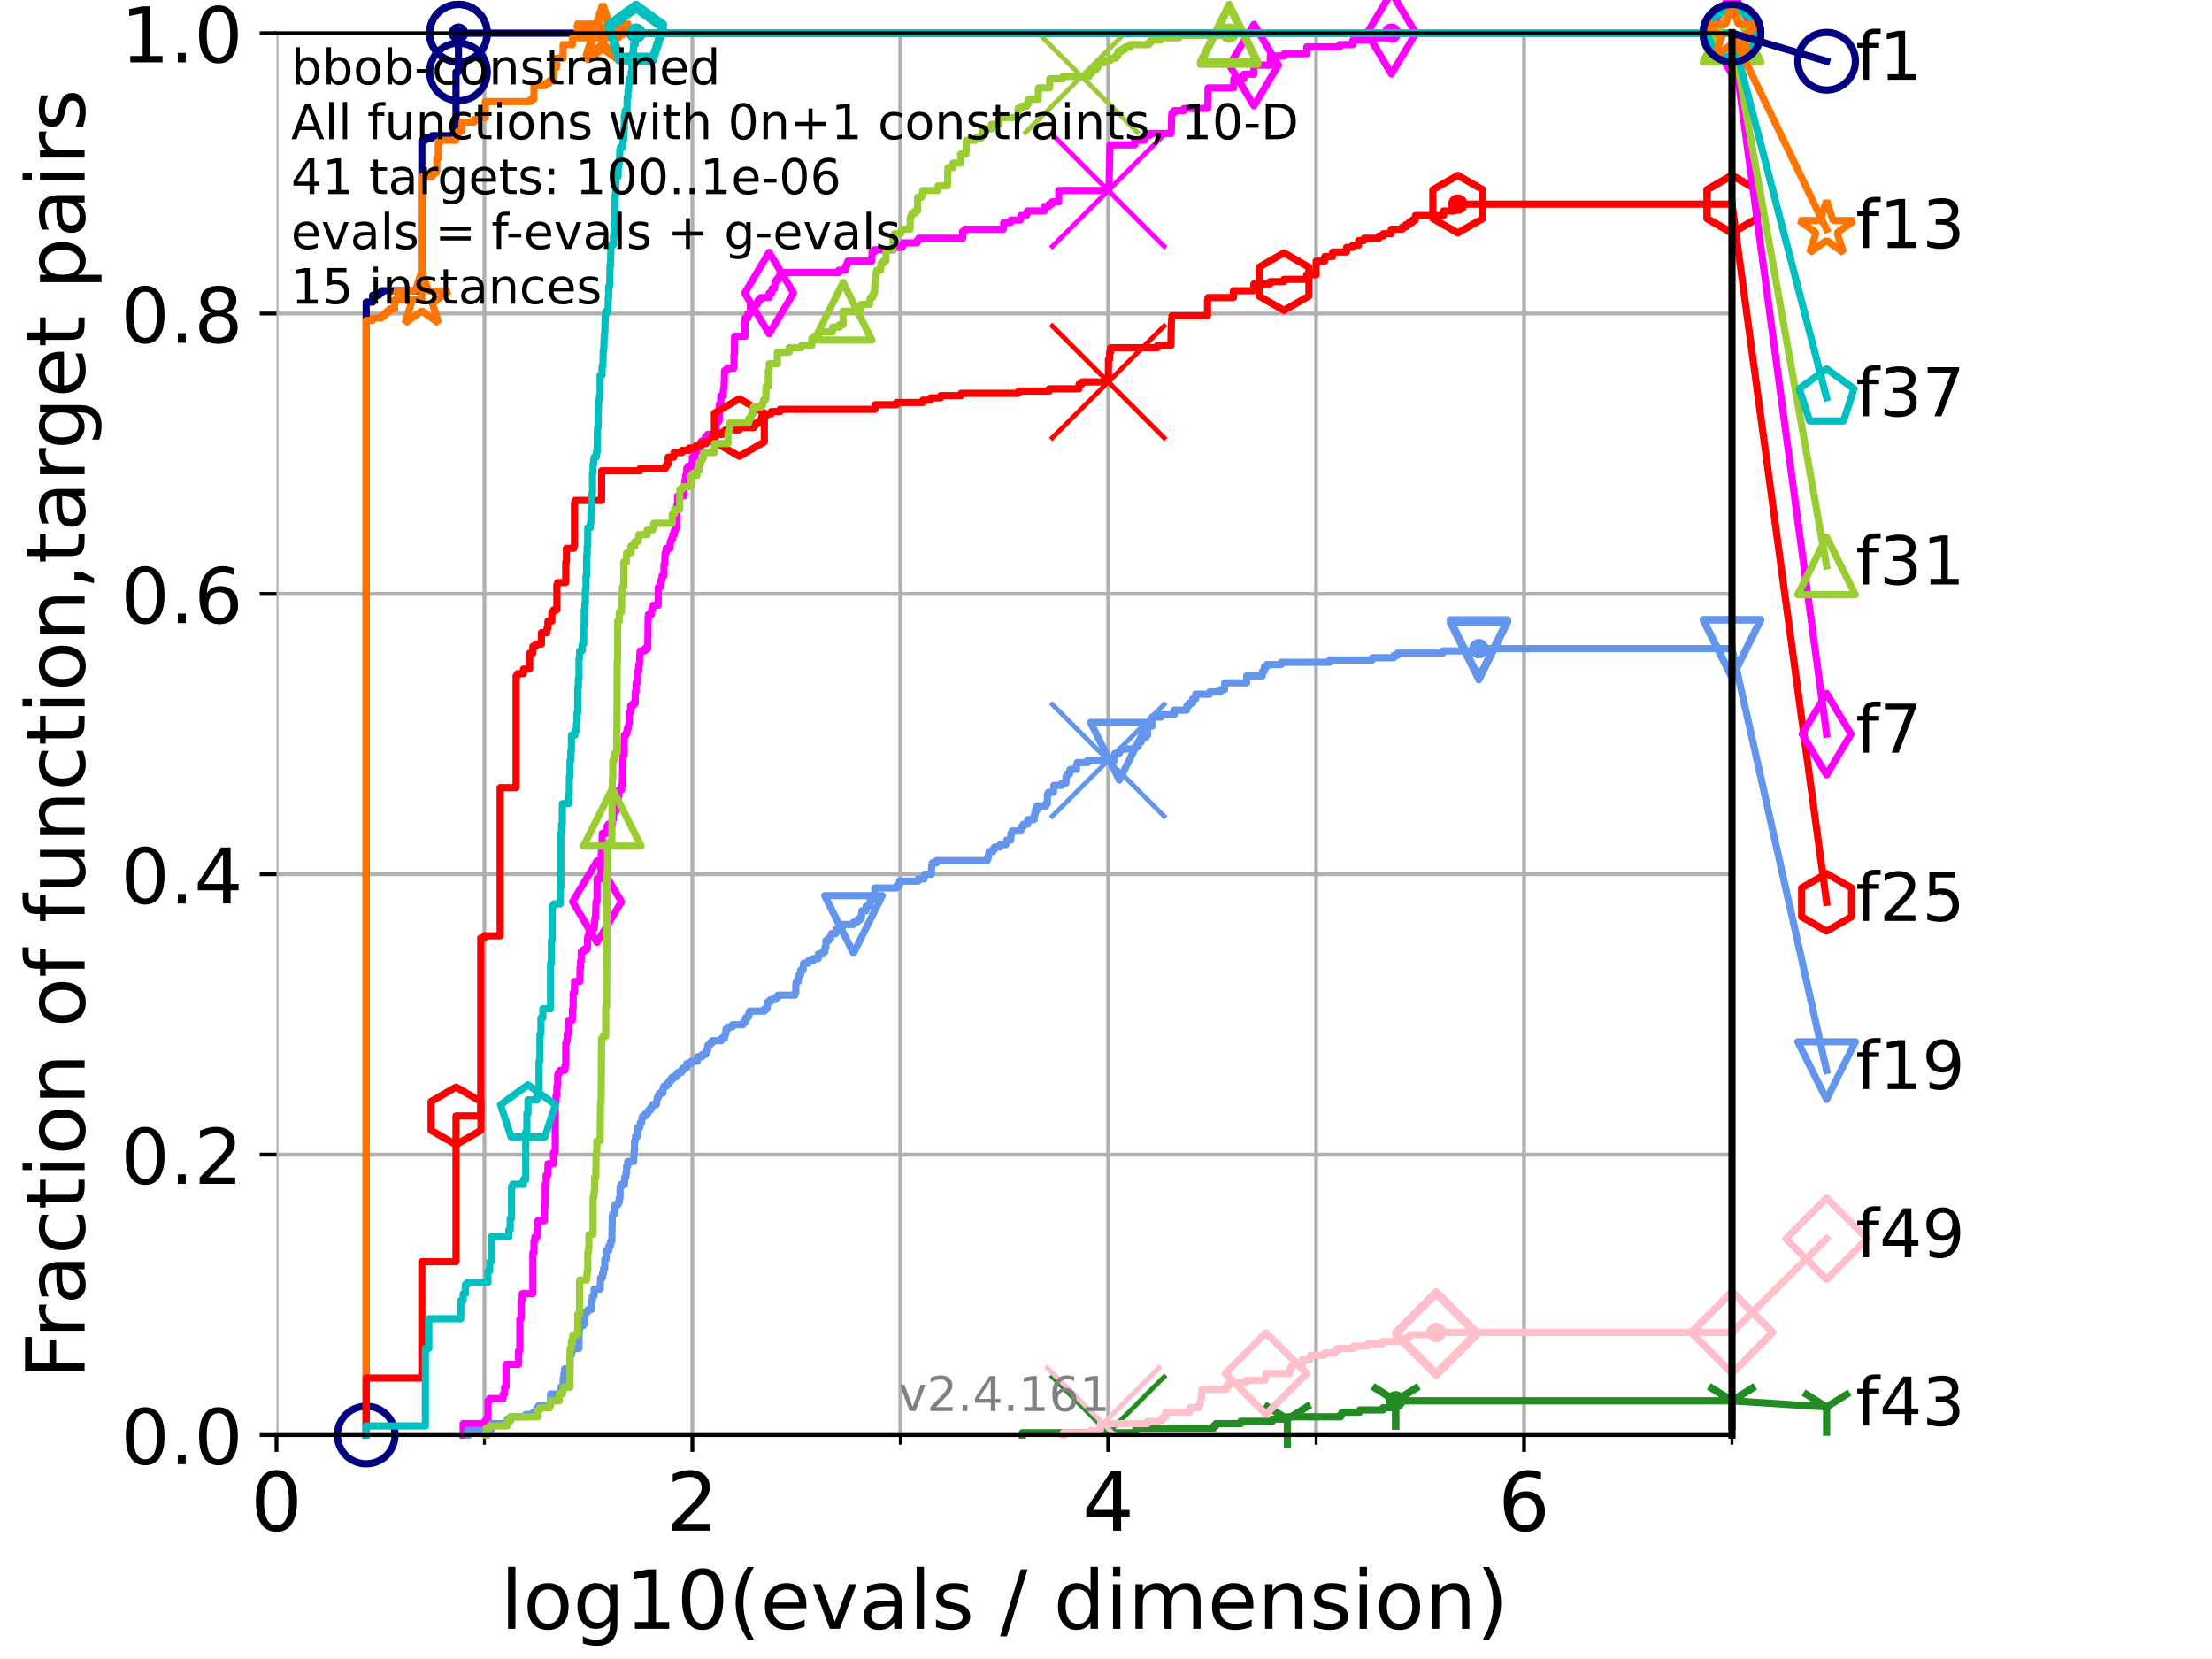 <?xml version="1.0" encoding="utf-8" standalone="no"?>
<!DOCTYPE svg PUBLIC "-//W3C//DTD SVG 1.1//EN"
  "http://www.w3.org/Graphics/SVG/1.1/DTD/svg11.dtd">
<!-- Created with matplotlib (https://matplotlib.org/) -->
<svg height="345.6pt" version="1.1" viewBox="0 0 460.8 345.6" width="460.8pt" xmlns="http://www.w3.org/2000/svg" xmlns:xlink="http://www.w3.org/1999/xlink">
 <defs>
  <style type="text/css">*{stroke-linecap:butt;stroke-linejoin:round;}</style>
 </defs>
 <g id="figure_1">
  <g id="patch_1">
   <path d="M 0 345.6 
L 460.8 345.6 
L 460.8 0 
L 0 0 
z
" style="fill:#ffffff;"/>
  </g>
  <g id="axes_1">
   <g id="patch_2">
    <path d="M 57.6 298.944 
L 360.806 298.944 
L 360.806 6.912 
L 57.6 6.912 
z
" style="fill:#ffffff;"/>
   </g>
   <g id="matplotlib.axis_1">
    <g id="xtick_1">
     <g id="line2d_1">
      <path clip-path="url(#p4a2a128371)" d="M 57.6 298.944 
L 57.6 6.912 
" style="fill:none;stroke:#b0b0b0;stroke-linecap:square;stroke-width:0.8;"/>
     </g>
     <g id="line2d_2">
      <defs>
       <path d="M 0 0 
L 0 3.5 
" id="ma9bec87500" style="stroke:#000000;stroke-width:0.8;"/>
      </defs>
      <g>
       <use style="stroke:#000000;stroke-width:0.8;" x="57.6" xlink:href="#ma9bec87500" y="298.944"/>
      </g>
     </g>
     <g id="text_1">
      <!-- 0 -->
      <g transform="translate(52.192 318.861)scale(0.17 -0.17)">
       <defs>
        <path d="M 31.781 66.406 
Q 24.172 66.406 20.328 58.906 
Q 16.5 51.422 16.5 36.375 
Q 16.5 21.391 20.328 13.891 
Q 24.172 6.391 31.781 6.391 
Q 39.453 6.391 43.281 13.891 
Q 47.125 21.391 47.125 36.375 
Q 47.125 51.422 43.281 58.906 
Q 39.453 66.406 31.781 66.406 
z
M 31.781 74.219 
Q 44.047 74.219 50.516 64.516 
Q 56.984 54.828 56.984 36.375 
Q 56.984 17.969 50.516 8.266 
Q 44.047 -1.422 31.781 -1.422 
Q 19.531 -1.422 13.062 8.266 
Q 6.594 17.969 6.594 36.375 
Q 6.594 54.828 13.062 64.516 
Q 19.531 74.219 31.781 74.219 
z
" id="DejaVuSans-48"/>
       </defs>
       <use xlink:href="#DejaVuSans-48"/>
      </g>
     </g>
    </g>
    <g id="xtick_2">
     <g id="line2d_3">
      <path clip-path="url(#p4a2a128371)" d="M 144.23 298.944 
L 144.23 6.912 
" style="fill:none;stroke:#b0b0b0;stroke-linecap:square;stroke-width:0.8;"/>
     </g>
     <g id="line2d_4">
      <g>
       <use style="stroke:#000000;stroke-width:0.8;" x="144.23" xlink:href="#ma9bec87500" y="298.944"/>
      </g>
     </g>
     <g id="text_2">
      <!-- 2 -->
      <g transform="translate(138.822 318.861)scale(0.17 -0.17)">
       <defs>
        <path d="M 19.188 8.297 
L 53.609 8.297 
L 53.609 0 
L 7.328 0 
L 7.328 8.297 
Q 12.938 14.109 22.625 23.891 
Q 32.328 33.688 34.812 36.531 
Q 39.547 41.844 41.422 45.531 
Q 43.312 49.219 43.312 52.781 
Q 43.312 58.594 39.234 62.25 
Q 35.156 65.922 28.609 65.922 
Q 23.969 65.922 18.812 64.312 
Q 13.672 62.703 7.812 59.422 
L 7.812 69.391 
Q 13.766 71.781 18.938 73 
Q 24.125 74.219 28.422 74.219 
Q 39.75 74.219 46.484 68.547 
Q 53.219 62.891 53.219 53.422 
Q 53.219 48.922 51.531 44.891 
Q 49.859 40.875 45.406 35.406 
Q 44.188 33.984 37.641 27.219 
Q 31.109 20.453 19.188 8.297 
z
" id="DejaVuSans-50"/>
       </defs>
       <use xlink:href="#DejaVuSans-50"/>
      </g>
     </g>
    </g>
    <g id="xtick_3">
     <g id="line2d_5">
      <path clip-path="url(#p4a2a128371)" d="M 230.861 298.944 
L 230.861 6.912 
" style="fill:none;stroke:#b0b0b0;stroke-linecap:square;stroke-width:0.8;"/>
     </g>
     <g id="line2d_6">
      <g>
       <use style="stroke:#000000;stroke-width:0.8;" x="230.861" xlink:href="#ma9bec87500" y="298.944"/>
      </g>
     </g>
     <g id="text_3">
      <!-- 4 -->
      <g transform="translate(225.453 318.861)scale(0.17 -0.17)">
       <defs>
        <path d="M 37.797 64.312 
L 12.891 25.391 
L 37.797 25.391 
z
M 35.203 72.906 
L 47.609 72.906 
L 47.609 25.391 
L 58.016 25.391 
L 58.016 17.188 
L 47.609 17.188 
L 47.609 0 
L 37.797 0 
L 37.797 17.188 
L 4.891 17.188 
L 4.891 26.703 
z
" id="DejaVuSans-52"/>
       </defs>
       <use xlink:href="#DejaVuSans-52"/>
      </g>
     </g>
    </g>
    <g id="xtick_4">
     <g id="line2d_7">
      <path clip-path="url(#p4a2a128371)" d="M 317.491 298.944 
L 317.491 6.912 
" style="fill:none;stroke:#b0b0b0;stroke-linecap:square;stroke-width:0.8;"/>
     </g>
     <g id="line2d_8">
      <g>
       <use style="stroke:#000000;stroke-width:0.8;" x="317.491" xlink:href="#ma9bec87500" y="298.944"/>
      </g>
     </g>
     <g id="text_4">
      <!-- 6 -->
      <g transform="translate(312.083 318.861)scale(0.17 -0.17)">
       <defs>
        <path d="M 33.016 40.375 
Q 26.375 40.375 22.484 35.828 
Q 18.609 31.297 18.609 23.391 
Q 18.609 15.531 22.484 10.953 
Q 26.375 6.391 33.016 6.391 
Q 39.656 6.391 43.531 10.953 
Q 47.406 15.531 47.406 23.391 
Q 47.406 31.297 43.531 35.828 
Q 39.656 40.375 33.016 40.375 
z
M 52.594 71.297 
L 52.594 62.312 
Q 48.875 64.062 45.094 64.984 
Q 41.312 65.922 37.594 65.922 
Q 27.828 65.922 22.672 59.328 
Q 17.531 52.734 16.797 39.406 
Q 19.672 43.656 24.016 45.922 
Q 28.375 48.188 33.594 48.188 
Q 44.578 48.188 50.953 41.516 
Q 57.328 34.859 57.328 23.391 
Q 57.328 12.156 50.688 5.359 
Q 44.047 -1.422 33.016 -1.422 
Q 20.359 -1.422 13.672 8.266 
Q 6.984 17.969 6.984 36.375 
Q 6.984 53.656 15.188 63.938 
Q 23.391 74.219 37.203 74.219 
Q 40.922 74.219 44.703 73.484 
Q 48.484 72.75 52.594 71.297 
z
" id="DejaVuSans-54"/>
       </defs>
       <use xlink:href="#DejaVuSans-54"/>
      </g>
     </g>
    </g>
    <g id="xtick_5">
     <g id="line2d_9">
      <path clip-path="url(#p4a2a128371)" d="M 100.915 298.944 
L 100.915 6.912 
" style="fill:none;stroke:#b0b0b0;stroke-linecap:square;stroke-width:0.8;"/>
     </g>
     <g id="line2d_10">
      <defs>
       <path d="M 0 0 
L 0 2 
" id="m1093ef5bc4" style="stroke:#000000;stroke-width:0.6;"/>
      </defs>
      <g>
       <use style="stroke:#000000;stroke-width:0.6;" x="100.915" xlink:href="#m1093ef5bc4" y="298.944"/>
      </g>
     </g>
    </g>
    <g id="xtick_6">
     <g id="line2d_11">
      <path clip-path="url(#p4a2a128371)" d="M 187.546 298.944 
L 187.546 6.912 
" style="fill:none;stroke:#b0b0b0;stroke-linecap:square;stroke-width:0.8;"/>
     </g>
     <g id="line2d_12">
      <g>
       <use style="stroke:#000000;stroke-width:0.6;" x="187.546" xlink:href="#m1093ef5bc4" y="298.944"/>
      </g>
     </g>
    </g>
    <g id="xtick_7">
     <g id="line2d_13">
      <path clip-path="url(#p4a2a128371)" d="M 274.176 298.944 
L 274.176 6.912 
" style="fill:none;stroke:#b0b0b0;stroke-linecap:square;stroke-width:0.8;"/>
     </g>
     <g id="line2d_14">
      <g>
       <use style="stroke:#000000;stroke-width:0.6;" x="274.176" xlink:href="#m1093ef5bc4" y="298.944"/>
      </g>
     </g>
    </g>
    <g id="xtick_8">
     <g id="line2d_15">
      <path clip-path="url(#p4a2a128371)" d="M 360.806 298.944 
L 360.806 6.912 
" style="fill:none;stroke:#b0b0b0;stroke-linecap:square;stroke-width:0.8;"/>
     </g>
     <g id="line2d_16">
      <g>
       <use style="stroke:#000000;stroke-width:0.6;" x="360.806" xlink:href="#m1093ef5bc4" y="298.944"/>
      </g>
     </g>
    </g>
    <g id="text_5">
     <!-- log10(evals / dimension) -->
     <g transform="translate(104.239 339.314)scale(0.17 -0.17)">
      <defs>
       <path d="M 9.422 75.984 
L 18.406 75.984 
L 18.406 0 
L 9.422 0 
z
" id="DejaVuSans-108"/>
       <path d="M 30.609 48.391 
Q 23.391 48.391 19.188 42.75 
Q 14.984 37.109 14.984 27.297 
Q 14.984 17.484 19.156 11.844 
Q 23.344 6.203 30.609 6.203 
Q 37.797 6.203 41.984 11.859 
Q 46.188 17.531 46.188 27.297 
Q 46.188 37.016 41.984 42.703 
Q 37.797 48.391 30.609 48.391 
z
M 30.609 56 
Q 42.328 56 49.016 48.375 
Q 55.719 40.766 55.719 27.297 
Q 55.719 13.875 49.016 6.219 
Q 42.328 -1.422 30.609 -1.422 
Q 18.844 -1.422 12.172 6.219 
Q 5.516 13.875 5.516 27.297 
Q 5.516 40.766 12.172 48.375 
Q 18.844 56 30.609 56 
z
" id="DejaVuSans-111"/>
       <path d="M 45.406 27.984 
Q 45.406 37.75 41.375 43.109 
Q 37.359 48.484 30.078 48.484 
Q 22.859 48.484 18.828 43.109 
Q 14.797 37.75 14.797 27.984 
Q 14.797 18.266 18.828 12.891 
Q 22.859 7.516 30.078 7.516 
Q 37.359 7.516 41.375 12.891 
Q 45.406 18.266 45.406 27.984 
z
M 54.391 6.781 
Q 54.391 -7.172 48.188 -13.984 
Q 42 -20.797 29.203 -20.797 
Q 24.469 -20.797 20.266 -20.094 
Q 16.062 -19.391 12.109 -17.922 
L 12.109 -9.188 
Q 16.062 -11.328 19.922 -12.344 
Q 23.781 -13.375 27.781 -13.375 
Q 36.625 -13.375 41.016 -8.766 
Q 45.406 -4.156 45.406 5.172 
L 45.406 9.625 
Q 42.625 4.781 38.281 2.391 
Q 33.938 0 27.875 0 
Q 17.828 0 11.672 7.656 
Q 5.516 15.328 5.516 27.984 
Q 5.516 40.672 11.672 48.328 
Q 17.828 56 27.875 56 
Q 33.938 56 38.281 53.609 
Q 42.625 51.219 45.406 46.391 
L 45.406 54.688 
L 54.391 54.688 
z
" id="DejaVuSans-103"/>
       <path d="M 12.406 8.297 
L 28.516 8.297 
L 28.516 63.922 
L 10.984 60.406 
L 10.984 69.391 
L 28.422 72.906 
L 38.281 72.906 
L 38.281 8.297 
L 54.391 8.297 
L 54.391 0 
L 12.406 0 
z
" id="DejaVuSans-49"/>
       <path d="M 31 75.875 
Q 24.469 64.656 21.281 53.656 
Q 18.109 42.672 18.109 31.391 
Q 18.109 20.125 21.312 9.062 
Q 24.516 -2 31 -13.188 
L 23.188 -13.188 
Q 15.875 -1.703 12.234 9.375 
Q 8.594 20.453 8.594 31.391 
Q 8.594 42.281 12.203 53.312 
Q 15.828 64.359 23.188 75.875 
z
" id="DejaVuSans-40"/>
       <path d="M 56.203 29.594 
L 56.203 25.203 
L 14.891 25.203 
Q 15.484 15.922 20.484 11.062 
Q 25.484 6.203 34.422 6.203 
Q 39.594 6.203 44.453 7.469 
Q 49.312 8.734 54.109 11.281 
L 54.109 2.781 
Q 49.266 0.734 44.188 -0.344 
Q 39.109 -1.422 33.891 -1.422 
Q 20.797 -1.422 13.156 6.188 
Q 5.516 13.812 5.516 26.812 
Q 5.516 40.234 12.766 48.109 
Q 20.016 56 32.328 56 
Q 43.359 56 49.781 48.891 
Q 56.203 41.797 56.203 29.594 
z
M 47.219 32.234 
Q 47.125 39.594 43.094 43.984 
Q 39.062 48.391 32.422 48.391 
Q 24.906 48.391 20.391 44.141 
Q 15.875 39.891 15.188 32.172 
z
" id="DejaVuSans-101"/>
       <path d="M 2.984 54.688 
L 12.5 54.688 
L 29.594 8.797 
L 46.688 54.688 
L 56.203 54.688 
L 35.688 0 
L 23.484 0 
z
" id="DejaVuSans-118"/>
       <path d="M 34.281 27.484 
Q 23.391 27.484 19.188 25 
Q 14.984 22.516 14.984 16.5 
Q 14.984 11.719 18.141 8.906 
Q 21.297 6.109 26.703 6.109 
Q 34.188 6.109 38.703 11.406 
Q 43.219 16.703 43.219 25.484 
L 43.219 27.484 
z
M 52.203 31.203 
L 52.203 0 
L 43.219 0 
L 43.219 8.297 
Q 40.141 3.328 35.547 0.953 
Q 30.953 -1.422 24.312 -1.422 
Q 15.922 -1.422 10.953 3.297 
Q 6 8.016 6 15.922 
Q 6 25.141 12.172 29.828 
Q 18.359 34.516 30.609 34.516 
L 43.219 34.516 
L 43.219 35.406 
Q 43.219 41.609 39.141 45 
Q 35.062 48.391 27.688 48.391 
Q 23 48.391 18.547 47.266 
Q 14.109 46.141 10.016 43.891 
L 10.016 52.203 
Q 14.938 54.109 19.578 55.047 
Q 24.219 56 28.609 56 
Q 40.484 56 46.344 49.844 
Q 52.203 43.703 52.203 31.203 
z
" id="DejaVuSans-97"/>
       <path d="M 44.281 53.078 
L 44.281 44.578 
Q 40.484 46.531 36.375 47.5 
Q 32.281 48.484 27.875 48.484 
Q 21.188 48.484 17.844 46.438 
Q 14.5 44.391 14.5 40.281 
Q 14.5 37.156 16.891 35.375 
Q 19.281 33.594 26.516 31.984 
L 29.594 31.297 
Q 39.156 29.25 43.188 25.516 
Q 47.219 21.781 47.219 15.094 
Q 47.219 7.469 41.188 3.016 
Q 35.156 -1.422 24.609 -1.422 
Q 20.219 -1.422 15.453 -0.562 
Q 10.688 0.297 5.422 2 
L 5.422 11.281 
Q 10.406 8.688 15.234 7.391 
Q 20.062 6.109 24.812 6.109 
Q 31.156 6.109 34.562 8.281 
Q 37.984 10.453 37.984 14.406 
Q 37.984 18.062 35.516 20.016 
Q 33.062 21.969 24.703 23.781 
L 21.578 24.516 
Q 13.234 26.266 9.516 29.906 
Q 5.812 33.547 5.812 39.891 
Q 5.812 47.609 11.281 51.797 
Q 16.75 56 26.812 56 
Q 31.781 56 36.172 55.266 
Q 40.578 54.547 44.281 53.078 
z
" id="DejaVuSans-115"/>
       <path id="DejaVuSans-32"/>
       <path d="M 25.391 72.906 
L 33.688 72.906 
L 8.297 -9.281 
L 0 -9.281 
z
" id="DejaVuSans-47"/>
       <path d="M 45.406 46.391 
L 45.406 75.984 
L 54.391 75.984 
L 54.391 0 
L 45.406 0 
L 45.406 8.203 
Q 42.578 3.328 38.25 0.953 
Q 33.938 -1.422 27.875 -1.422 
Q 17.969 -1.422 11.734 6.484 
Q 5.516 14.406 5.516 27.297 
Q 5.516 40.188 11.734 48.094 
Q 17.969 56 27.875 56 
Q 33.938 56 38.25 53.625 
Q 42.578 51.266 45.406 46.391 
z
M 14.797 27.297 
Q 14.797 17.391 18.875 11.75 
Q 22.953 6.109 30.078 6.109 
Q 37.203 6.109 41.297 11.75 
Q 45.406 17.391 45.406 27.297 
Q 45.406 37.203 41.297 42.844 
Q 37.203 48.484 30.078 48.484 
Q 22.953 48.484 18.875 42.844 
Q 14.797 37.203 14.797 27.297 
z
" id="DejaVuSans-100"/>
       <path d="M 9.422 54.688 
L 18.406 54.688 
L 18.406 0 
L 9.422 0 
z
M 9.422 75.984 
L 18.406 75.984 
L 18.406 64.594 
L 9.422 64.594 
z
" id="DejaVuSans-105"/>
       <path d="M 52 44.188 
Q 55.375 50.25 60.062 53.125 
Q 64.75 56 71.094 56 
Q 79.641 56 84.281 50.016 
Q 88.922 44.047 88.922 33.016 
L 88.922 0 
L 79.891 0 
L 79.891 32.719 
Q 79.891 40.578 77.094 44.375 
Q 74.312 48.188 68.609 48.188 
Q 61.625 48.188 57.562 43.547 
Q 53.516 38.922 53.516 30.906 
L 53.516 0 
L 44.484 0 
L 44.484 32.719 
Q 44.484 40.625 41.703 44.406 
Q 38.922 48.188 33.109 48.188 
Q 26.219 48.188 22.156 43.531 
Q 18.109 38.875 18.109 30.906 
L 18.109 0 
L 9.078 0 
L 9.078 54.688 
L 18.109 54.688 
L 18.109 46.188 
Q 21.188 51.219 25.484 53.609 
Q 29.781 56 35.688 56 
Q 41.656 56 45.828 52.969 
Q 50 49.953 52 44.188 
z
" id="DejaVuSans-109"/>
       <path d="M 54.891 33.016 
L 54.891 0 
L 45.906 0 
L 45.906 32.719 
Q 45.906 40.484 42.875 44.328 
Q 39.844 48.188 33.797 48.188 
Q 26.516 48.188 22.312 43.547 
Q 18.109 38.922 18.109 30.906 
L 18.109 0 
L 9.078 0 
L 9.078 54.688 
L 18.109 54.688 
L 18.109 46.188 
Q 21.344 51.125 25.703 53.562 
Q 30.078 56 35.797 56 
Q 45.219 56 50.047 50.172 
Q 54.891 44.344 54.891 33.016 
z
" id="DejaVuSans-110"/>
       <path d="M 8.016 75.875 
L 15.828 75.875 
Q 23.141 64.359 26.781 53.312 
Q 30.422 42.281 30.422 31.391 
Q 30.422 20.453 26.781 9.375 
Q 23.141 -1.703 15.828 -13.188 
L 8.016 -13.188 
Q 14.5 -2 17.703 9.062 
Q 20.906 20.125 20.906 31.391 
Q 20.906 42.672 17.703 53.656 
Q 14.5 64.656 8.016 75.875 
z
" id="DejaVuSans-41"/>
      </defs>
      <use xlink:href="#DejaVuSans-108"/>
      <use x="27.783" xlink:href="#DejaVuSans-111"/>
      <use x="88.965" xlink:href="#DejaVuSans-103"/>
      <use x="152.441" xlink:href="#DejaVuSans-49"/>
      <use x="216.064" xlink:href="#DejaVuSans-48"/>
      <use x="279.688" xlink:href="#DejaVuSans-40"/>
      <use x="318.701" xlink:href="#DejaVuSans-101"/>
      <use x="380.225" xlink:href="#DejaVuSans-118"/>
      <use x="439.404" xlink:href="#DejaVuSans-97"/>
      <use x="500.684" xlink:href="#DejaVuSans-108"/>
      <use x="528.467" xlink:href="#DejaVuSans-115"/>
      <use x="580.566" xlink:href="#DejaVuSans-32"/>
      <use x="612.354" xlink:href="#DejaVuSans-47"/>
      <use x="646.045" xlink:href="#DejaVuSans-32"/>
      <use x="677.832" xlink:href="#DejaVuSans-100"/>
      <use x="741.309" xlink:href="#DejaVuSans-105"/>
      <use x="769.092" xlink:href="#DejaVuSans-109"/>
      <use x="866.504" xlink:href="#DejaVuSans-101"/>
      <use x="928.027" xlink:href="#DejaVuSans-110"/>
      <use x="991.406" xlink:href="#DejaVuSans-115"/>
      <use x="1043.506" xlink:href="#DejaVuSans-105"/>
      <use x="1071.289" xlink:href="#DejaVuSans-111"/>
      <use x="1132.471" xlink:href="#DejaVuSans-110"/>
      <use x="1195.85" xlink:href="#DejaVuSans-41"/>
     </g>
    </g>
   </g>
   <g id="matplotlib.axis_2">
    <g id="ytick_1">
     <g id="line2d_17">
      <path clip-path="url(#p4a2a128371)" d="M 57.6 298.944 
L 360.806 298.944 
" style="fill:none;stroke:#b0b0b0;stroke-linecap:square;stroke-width:0.8;"/>
     </g>
     <g id="line2d_18">
      <defs>
       <path d="M 0 0 
L -3.5 0 
" id="me579375838" style="stroke:#000000;stroke-width:0.8;"/>
      </defs>
      <g>
       <use style="stroke:#000000;stroke-width:0.8;" x="57.6" xlink:href="#me579375838" y="298.944"/>
      </g>
     </g>
     <g id="text_6">
      <!-- 0.0 -->
      <g transform="translate(25.155 305.023)scale(0.16 -0.16)">
       <defs>
        <path d="M 10.688 12.406 
L 21 12.406 
L 21 0 
L 10.688 0 
z
" id="DejaVuSans-46"/>
       </defs>
       <use xlink:href="#DejaVuSans-48"/>
       <use x="63.623" xlink:href="#DejaVuSans-46"/>
       <use x="95.41" xlink:href="#DejaVuSans-48"/>
      </g>
     </g>
    </g>
    <g id="ytick_2">
     <g id="line2d_19">
      <path clip-path="url(#p4a2a128371)" d="M 57.6 240.538 
L 360.806 240.538 
" style="fill:none;stroke:#b0b0b0;stroke-linecap:square;stroke-width:0.8;"/>
     </g>
     <g id="line2d_20">
      <g>
       <use style="stroke:#000000;stroke-width:0.8;" x="57.6" xlink:href="#me579375838" y="240.538"/>
      </g>
     </g>
     <g id="text_7">
      <!-- 0.2 -->
      <g transform="translate(25.155 246.616)scale(0.16 -0.16)">
       <use xlink:href="#DejaVuSans-48"/>
       <use x="63.623" xlink:href="#DejaVuSans-46"/>
       <use x="95.41" xlink:href="#DejaVuSans-50"/>
      </g>
     </g>
    </g>
    <g id="ytick_3">
     <g id="line2d_21">
      <path clip-path="url(#p4a2a128371)" d="M 57.6 182.131 
L 360.806 182.131 
" style="fill:none;stroke:#b0b0b0;stroke-linecap:square;stroke-width:0.8;"/>
     </g>
     <g id="line2d_22">
      <g>
       <use style="stroke:#000000;stroke-width:0.8;" x="57.6" xlink:href="#me579375838" y="182.131"/>
      </g>
     </g>
     <g id="text_8">
      <!-- 0.4 -->
      <g transform="translate(25.155 188.21)scale(0.16 -0.16)">
       <use xlink:href="#DejaVuSans-48"/>
       <use x="63.623" xlink:href="#DejaVuSans-46"/>
       <use x="95.41" xlink:href="#DejaVuSans-52"/>
      </g>
     </g>
    </g>
    <g id="ytick_4">
     <g id="line2d_23">
      <path clip-path="url(#p4a2a128371)" d="M 57.6 123.725 
L 360.806 123.725 
" style="fill:none;stroke:#b0b0b0;stroke-linecap:square;stroke-width:0.8;"/>
     </g>
     <g id="line2d_24">
      <g>
       <use style="stroke:#000000;stroke-width:0.8;" x="57.6" xlink:href="#me579375838" y="123.725"/>
      </g>
     </g>
     <g id="text_9">
      <!-- 0.6 -->
      <g transform="translate(25.155 129.804)scale(0.16 -0.16)">
       <use xlink:href="#DejaVuSans-48"/>
       <use x="63.623" xlink:href="#DejaVuSans-46"/>
       <use x="95.41" xlink:href="#DejaVuSans-54"/>
      </g>
     </g>
    </g>
    <g id="ytick_5">
     <g id="line2d_25">
      <path clip-path="url(#p4a2a128371)" d="M 57.6 65.318 
L 360.806 65.318 
" style="fill:none;stroke:#b0b0b0;stroke-linecap:square;stroke-width:0.8;"/>
     </g>
     <g id="line2d_26">
      <g>
       <use style="stroke:#000000;stroke-width:0.8;" x="57.6" xlink:href="#me579375838" y="65.318"/>
      </g>
     </g>
     <g id="text_10">
      <!-- 0.8 -->
      <g transform="translate(25.155 71.397)scale(0.16 -0.16)">
       <defs>
        <path d="M 31.781 34.625 
Q 24.75 34.625 20.719 30.859 
Q 16.703 27.094 16.703 20.516 
Q 16.703 13.922 20.719 10.156 
Q 24.75 6.391 31.781 6.391 
Q 38.812 6.391 42.859 10.172 
Q 46.922 13.969 46.922 20.516 
Q 46.922 27.094 42.891 30.859 
Q 38.875 34.625 31.781 34.625 
z
M 21.922 38.812 
Q 15.578 40.375 12.031 44.719 
Q 8.5 49.078 8.5 55.328 
Q 8.5 64.062 14.719 69.141 
Q 20.953 74.219 31.781 74.219 
Q 42.672 74.219 48.875 69.141 
Q 55.078 64.062 55.078 55.328 
Q 55.078 49.078 51.531 44.719 
Q 48 40.375 41.703 38.812 
Q 48.828 37.156 52.797 32.312 
Q 56.781 27.484 56.781 20.516 
Q 56.781 9.906 50.312 4.234 
Q 43.844 -1.422 31.781 -1.422 
Q 19.734 -1.422 13.25 4.234 
Q 6.781 9.906 6.781 20.516 
Q 6.781 27.484 10.781 32.312 
Q 14.797 37.156 21.922 38.812 
z
M 18.312 54.391 
Q 18.312 48.734 21.844 45.562 
Q 25.391 42.391 31.781 42.391 
Q 38.141 42.391 41.719 45.562 
Q 45.312 48.734 45.312 54.391 
Q 45.312 60.062 41.719 63.234 
Q 38.141 66.406 31.781 66.406 
Q 25.391 66.406 21.844 63.234 
Q 18.312 60.062 18.312 54.391 
z
" id="DejaVuSans-56"/>
       </defs>
       <use xlink:href="#DejaVuSans-48"/>
       <use x="63.623" xlink:href="#DejaVuSans-46"/>
       <use x="95.41" xlink:href="#DejaVuSans-56"/>
      </g>
     </g>
    </g>
    <g id="ytick_6">
     <g id="line2d_27">
      <path clip-path="url(#p4a2a128371)" d="M 57.6 6.912 
L 360.806 6.912 
" style="fill:none;stroke:#b0b0b0;stroke-linecap:square;stroke-width:0.8;"/>
     </g>
     <g id="line2d_28">
      <g>
       <use style="stroke:#000000;stroke-width:0.8;" x="57.6" xlink:href="#me579375838" y="6.912"/>
      </g>
     </g>
     <g id="text_11">
      <!-- 1.0 -->
      <g transform="translate(25.155 12.991)scale(0.16 -0.16)">
       <use xlink:href="#DejaVuSans-49"/>
       <use x="63.623" xlink:href="#DejaVuSans-46"/>
       <use x="95.41" xlink:href="#DejaVuSans-48"/>
      </g>
     </g>
    </g>
    <g id="text_12">
     <!-- Fraction of function,target pairs -->
     <g transform="translate(17.62 287.313)rotate(-90)scale(0.17 -0.17)">
      <defs>
       <path d="M 9.812 72.906 
L 51.703 72.906 
L 51.703 64.594 
L 19.672 64.594 
L 19.672 43.109 
L 48.578 43.109 
L 48.578 34.812 
L 19.672 34.812 
L 19.672 0 
L 9.812 0 
z
" id="DejaVuSans-70"/>
       <path d="M 41.109 46.297 
Q 39.594 47.172 37.812 47.578 
Q 36.031 48 33.891 48 
Q 26.266 48 22.188 43.047 
Q 18.109 38.094 18.109 28.812 
L 18.109 0 
L 9.078 0 
L 9.078 54.688 
L 18.109 54.688 
L 18.109 46.188 
Q 20.953 51.172 25.484 53.578 
Q 30.031 56 36.531 56 
Q 37.453 56 38.578 55.875 
Q 39.703 55.766 41.062 55.516 
z
" id="DejaVuSans-114"/>
       <path d="M 48.781 52.594 
L 48.781 44.188 
Q 44.969 46.297 41.141 47.344 
Q 37.312 48.391 33.406 48.391 
Q 24.656 48.391 19.812 42.844 
Q 14.984 37.312 14.984 27.297 
Q 14.984 17.281 19.812 11.734 
Q 24.656 6.203 33.406 6.203 
Q 37.312 6.203 41.141 7.25 
Q 44.969 8.297 48.781 10.406 
L 48.781 2.094 
Q 45.016 0.344 40.984 -0.531 
Q 36.969 -1.422 32.422 -1.422 
Q 20.062 -1.422 12.781 6.344 
Q 5.516 14.109 5.516 27.297 
Q 5.516 40.672 12.859 48.328 
Q 20.219 56 33.016 56 
Q 37.156 56 41.109 55.141 
Q 45.062 54.297 48.781 52.594 
z
" id="DejaVuSans-99"/>
       <path d="M 18.312 70.219 
L 18.312 54.688 
L 36.812 54.688 
L 36.812 47.703 
L 18.312 47.703 
L 18.312 18.016 
Q 18.312 11.328 20.141 9.422 
Q 21.969 7.516 27.594 7.516 
L 36.812 7.516 
L 36.812 0 
L 27.594 0 
Q 17.188 0 13.234 3.875 
Q 9.281 7.766 9.281 18.016 
L 9.281 47.703 
L 2.688 47.703 
L 2.688 54.688 
L 9.281 54.688 
L 9.281 70.219 
z
" id="DejaVuSans-116"/>
       <path d="M 37.109 75.984 
L 37.109 68.5 
L 28.516 68.5 
Q 23.688 68.5 21.797 66.547 
Q 19.922 64.594 19.922 59.516 
L 19.922 54.688 
L 34.719 54.688 
L 34.719 47.703 
L 19.922 47.703 
L 19.922 0 
L 10.891 0 
L 10.891 47.703 
L 2.297 47.703 
L 2.297 54.688 
L 10.891 54.688 
L 10.891 58.5 
Q 10.891 67.625 15.141 71.797 
Q 19.391 75.984 28.609 75.984 
z
" id="DejaVuSans-102"/>
       <path d="M 8.5 21.578 
L 8.5 54.688 
L 17.484 54.688 
L 17.484 21.922 
Q 17.484 14.156 20.5 10.266 
Q 23.531 6.391 29.594 6.391 
Q 36.859 6.391 41.078 11.031 
Q 45.312 15.672 45.312 23.688 
L 45.312 54.688 
L 54.297 54.688 
L 54.297 0 
L 45.312 0 
L 45.312 8.406 
Q 42.047 3.422 37.719 1 
Q 33.406 -1.422 27.688 -1.422 
Q 18.266 -1.422 13.375 4.438 
Q 8.5 10.297 8.5 21.578 
z
M 31.109 56 
z
" id="DejaVuSans-117"/>
       <path d="M 11.719 12.406 
L 22.016 12.406 
L 22.016 4 
L 14.016 -11.625 
L 7.719 -11.625 
L 11.719 4 
z
" id="DejaVuSans-44"/>
       <path d="M 18.109 8.203 
L 18.109 -20.797 
L 9.078 -20.797 
L 9.078 54.688 
L 18.109 54.688 
L 18.109 46.391 
Q 20.953 51.266 25.266 53.625 
Q 29.594 56 35.594 56 
Q 45.562 56 51.781 48.094 
Q 58.016 40.188 58.016 27.297 
Q 58.016 14.406 51.781 6.484 
Q 45.562 -1.422 35.594 -1.422 
Q 29.594 -1.422 25.266 0.953 
Q 20.953 3.328 18.109 8.203 
z
M 48.688 27.297 
Q 48.688 37.203 44.609 42.844 
Q 40.531 48.484 33.406 48.484 
Q 26.266 48.484 22.188 42.844 
Q 18.109 37.203 18.109 27.297 
Q 18.109 17.391 22.188 11.75 
Q 26.266 6.109 33.406 6.109 
Q 40.531 6.109 44.609 11.75 
Q 48.688 17.391 48.688 27.297 
z
" id="DejaVuSans-112"/>
      </defs>
      <use xlink:href="#DejaVuSans-70"/>
      <use x="50.27" xlink:href="#DejaVuSans-114"/>
      <use x="91.383" xlink:href="#DejaVuSans-97"/>
      <use x="152.662" xlink:href="#DejaVuSans-99"/>
      <use x="207.643" xlink:href="#DejaVuSans-116"/>
      <use x="246.852" xlink:href="#DejaVuSans-105"/>
      <use x="274.635" xlink:href="#DejaVuSans-111"/>
      <use x="335.816" xlink:href="#DejaVuSans-110"/>
      <use x="399.195" xlink:href="#DejaVuSans-32"/>
      <use x="430.982" xlink:href="#DejaVuSans-111"/>
      <use x="492.164" xlink:href="#DejaVuSans-102"/>
      <use x="527.369" xlink:href="#DejaVuSans-32"/>
      <use x="559.156" xlink:href="#DejaVuSans-102"/>
      <use x="594.361" xlink:href="#DejaVuSans-117"/>
      <use x="657.74" xlink:href="#DejaVuSans-110"/>
      <use x="721.119" xlink:href="#DejaVuSans-99"/>
      <use x="776.1" xlink:href="#DejaVuSans-116"/>
      <use x="815.309" xlink:href="#DejaVuSans-105"/>
      <use x="843.092" xlink:href="#DejaVuSans-111"/>
      <use x="904.273" xlink:href="#DejaVuSans-110"/>
      <use x="967.652" xlink:href="#DejaVuSans-44"/>
      <use x="999.439" xlink:href="#DejaVuSans-116"/>
      <use x="1038.648" xlink:href="#DejaVuSans-97"/>
      <use x="1099.928" xlink:href="#DejaVuSans-114"/>
      <use x="1139.291" xlink:href="#DejaVuSans-103"/>
      <use x="1202.768" xlink:href="#DejaVuSans-101"/>
      <use x="1264.291" xlink:href="#DejaVuSans-116"/>
      <use x="1303.5" xlink:href="#DejaVuSans-32"/>
      <use x="1335.287" xlink:href="#DejaVuSans-112"/>
      <use x="1398.764" xlink:href="#DejaVuSans-97"/>
      <use x="1460.043" xlink:href="#DejaVuSans-105"/>
      <use x="1487.826" xlink:href="#DejaVuSans-114"/>
      <use x="1528.939" xlink:href="#DejaVuSans-115"/>
     </g>
    </g>
   </g>
   <g id="line2d_29">
    <defs>
     <path d="M 0 1.5 
C 0.398 1.5 0.779 1.342 1.061 1.061 
C 1.342 0.779 1.5 0.398 1.5 0 
C 1.5 -0.398 1.342 -0.779 1.061 -1.061 
C 0.779 -1.342 0.398 -1.5 0 -1.5 
C -0.398 -1.5 -0.779 -1.342 -1.061 -1.061 
C -1.342 -0.779 -1.5 -0.398 -1.5 0 
C -1.5 0.398 -1.342 0.779 -1.061 1.061 
C -0.779 1.342 -0.398 1.5 0 1.5 
z
" id="mfd5b740793" style="stroke:#000080;"/>
    </defs>
    <g>
     <use style="fill:#000080;stroke:#000080;" x="95.503" xlink:href="#mfd5b740793" y="6.912"/>
     <use style="fill:#000080;stroke:#000080;" x="95.503" xlink:href="#mfd5b740793" y="6.912"/>
    </g>
   </g>
   <g id="line2d_30">
    <path d="M 76.285 298.944 
L 76.285 62.944 
L 77.629 62.944 
L 77.629 61.52 
L 78.883 61.52 
L 78.883 61.045 
L 79.481 61.045 
L 79.481 60.57 
L 87.876 60.57 
L 87.876 29.23 
L 88.614 29.23 
L 88.614 28.755 
L 90.008 28.755 
L 90.008 28.28 
L 94.995 28.28 
L 94.995 14.984 
L 95.503 14.984 
L 95.503 6.912 
L 360.806 6.912 
" style="fill:none;stroke:#000080;stroke-linecap:square;stroke-width:1.5;"/>
   </g>
   <g id="line2d_31">
    <defs>
     <path d="M 0 6 
C 1.591 6 3.117 5.368 4.243 4.243 
C 5.368 3.117 6 1.591 6 0 
C 6 -1.591 5.368 -3.117 4.243 -4.243 
C 3.117 -5.368 1.591 -6 0 -6 
C -1.591 -6 -3.117 -5.368 -4.243 -4.243 
C -5.368 -3.117 -6 -1.591 -6 0 
C -6 1.591 -5.368 3.117 -4.243 4.243 
C -3.117 5.368 -1.591 6 0 6 
z
" id="mc8bd8b2a17" style="stroke:#000080;stroke-width:1.5;"/>
    </defs>
    <g>
     <use style="fill-opacity:0;stroke:#000080;stroke-width:1.5;" x="76.285" xlink:href="#mc8bd8b2a17" y="298.944"/>
     <use style="fill-opacity:0;stroke:#000080;stroke-width:1.5;" x="95.503" xlink:href="#mc8bd8b2a17" y="14.984"/>
     <use style="fill-opacity:0;stroke:#000080;stroke-width:1.5;" x="95.503" xlink:href="#mc8bd8b2a17" y="6.912"/>
     <use style="fill-opacity:0;stroke:#000080;stroke-width:1.5;" x="95.503" xlink:href="#mc8bd8b2a17" y="6.912"/>
     <use style="fill-opacity:0;stroke:#000080;stroke-width:1.5;" x="360.806" xlink:href="#mc8bd8b2a17" y="6.912"/>
    </g>
   </g>
   <g id="line2d_32">
    <path style="fill:none;stroke:#000080;stroke-linecap:square;stroke-width:1.5;"/>
    <g/>
   </g>
   <g id="line2d_33">
    <defs>
     <path d="M 0 1.5 
C 0.398 1.5 0.779 1.342 1.061 1.061 
C 1.342 0.779 1.5 0.398 1.5 0 
C 1.5 -0.398 1.342 -0.779 1.061 -1.061 
C 0.779 -1.342 0.398 -1.5 0 -1.5 
C -0.398 -1.5 -0.779 -1.342 -1.061 -1.061 
C -1.342 -0.779 -1.5 -0.398 -1.5 0 
C -1.5 0.398 -1.342 0.779 -1.061 1.061 
C -0.779 1.342 -0.398 1.5 0 1.5 
z
" id="m8c804968b2" style="stroke:#ff00ff;"/>
    </defs>
    <g>
     <use style="fill:#ff00ff;stroke:#ff00ff;" x="289.862" xlink:href="#m8c804968b2" y="6.912"/>
     <use style="fill:#ff00ff;stroke:#ff00ff;" x="289.862" xlink:href="#m8c804968b2" y="6.912"/>
    </g>
   </g>
   <g id="line2d_34">
    <path d="M 96.481 298.944 
L 96.481 296.57 
L 100.915 296.57 
L 100.915 296.095 
L 101.288 296.095 
L 101.288 295.62 
L 101.653 295.62 
L 101.653 291.821 
L 102.011 291.821 
L 102.011 291.346 
L 104.809 291.346 
L 104.809 290.397 
L 105.113 290.397 
L 105.113 288.972 
L 105.411 288.972 
L 105.411 284.224 
L 108.034 284.224 
L 108.034 281.375 
L 108.29 281.375 
L 108.29 274.727 
L 108.543 274.727 
L 108.543 270.928 
L 108.792 270.928 
L 108.792 269.503 
L 111.007 269.503 
L 111.007 260.956 
L 111.226 260.956 
L 111.226 258.582 
L 111.442 258.582 
L 111.442 257.632 
L 111.868 257.632 
L 111.868 256.208 
L 112.077 256.208 
L 112.077 254.308 
L 113.381 254.308 
L 113.381 251.459 
L 113.574 251.459 
L 113.574 246.711 
L 113.765 246.711 
L 113.765 244.811 
L 114.142 244.811 
L 114.142 242.437 
L 115.315 242.437 
L 115.315 240.063 
L 115.662 240.063 
L 115.662 229.616 
L 115.833 229.616 
L 115.833 228.192 
L 116.002 228.192 
L 116.002 226.292 
L 116.17 226.292 
L 116.17 223.918 
L 116.337 223.918 
L 116.337 223.443 
L 116.665 223.443 
L 116.665 222.968 
L 117.695 222.968 
L 117.695 222.018 
L 117.849 222.018 
L 117.849 217.27 
L 118.001 217.27 
L 118.001 216.795 
L 118.152 216.795 
L 118.152 215.371 
L 118.451 215.371 
L 118.451 212.522 
L 119.248 212.522 
L 119.248 210.147 
L 119.39 210.147 
L 119.39 206.823 
L 119.669 206.823 
L 119.669 204.449 
L 120.814 204.449 
L 120.814 201.6 
L 120.944 201.6 
L 120.944 200.175 
L 121.073 200.175 
L 121.073 198.276 
L 121.582 198.276 
L 121.582 197.801 
L 122.259 197.801 
L 122.259 197.326 
L 122.38 197.326 
L 122.38 195.427 
L 122.5 195.427 
L 122.5 194.952 
L 122.737 194.952 
L 122.737 193.528 
L 123.714 193.528 
L 123.714 193.053 
L 123.825 193.053 
L 123.936 191.153 
L 124.047 191.153 
L 124.156 187.829 
L 124.374 187.829 
L 124.374 183.081 
L 125.168 183.081 
L 125.271 177.383 
L 125.374 177.383 
L 125.476 173.584 
L 126.421 173.584 
L 126.421 172.159 
L 126.709 172.159 
L 126.709 171.685 
L 127.595 171.685 
L 127.595 170.735 
L 127.777 170.735 
L 127.777 169.31 
L 128.045 169.31 
L 128.045 168.835 
L 128.441 168.835 
L 128.441 165.986 
L 128.872 165.986 
L 128.872 164.562 
L 129.5 164.562 
L 129.5 163.612 
L 129.664 163.612 
L 129.745 157.439 
L 129.987 157.439 
L 130.067 153.165 
L 130.423 153.165 
L 130.423 152.691 
L 130.657 152.691 
L 130.657 151.741 
L 130.888 151.741 
L 130.964 150.791 
L 131.04 150.791 
L 131.04 148.417 
L 131.378 148.417 
L 131.378 146.992 
L 131.893 146.992 
L 131.893 146.518 
L 132.323 146.518 
L 132.323 144.143 
L 132.499 144.143 
L 132.499 142.244 
L 132.778 142.244 
L 132.778 139.87 
L 133.086 139.87 
L 133.086 138.445 
L 133.222 138.445 
L 133.289 136.071 
L 133.357 136.071 
L 133.357 135.596 
L 134.305 135.596 
L 134.305 135.121 
L 134.932 135.121 
L 135.024 128.473 
L 135.085 128.473 
L 135.085 127.998 
L 135.717 127.998 
L 135.717 127.049 
L 135.952 127.049 
L 135.952 126.574 
L 136.069 126.574 
L 136.069 126.099 
L 137.086 126.099 
L 137.141 122.3 
L 137.601 122.3 
L 137.655 120.876 
L 137.92 120.876 
L 137.92 119.926 
L 138.31 119.926 
L 138.31 117.552 
L 138.464 117.552 
L 138.566 115.178 
L 138.768 115.178 
L 138.768 114.228 
L 139.556 114.228 
L 139.629 112.803 
L 139.844 112.803 
L 139.844 112.328 
L 140.127 112.328 
L 140.127 111.379 
L 140.474 111.379 
L 140.474 110.429 
L 140.725 110.429 
L 140.725 109.954 
L 140.951 109.954 
L 140.995 105.206 
L 141.151 105.206 
L 141.173 103.306 
L 142.477 103.306 
L 142.559 100.932 
L 142.682 100.932 
L 142.682 99.982 
L 142.804 99.982 
L 142.804 99.033 
L 143.066 99.033 
L 143.066 97.608 
L 143.265 97.608 
L 143.265 97.133 
L 144.041 97.133 
L 144.041 96.658 
L 144.23 96.658 
L 144.23 95.234 
L 144.823 95.234 
L 144.823 94.284 
L 145.04 94.284 
L 145.04 93.809 
L 145.73 93.809 
L 145.73 92.86 
L 146.126 92.86 
L 146.126 91.91 
L 146.778 91.91 
L 146.778 91.435 
L 147.022 91.435 
L 147.022 90.96 
L 147.424 90.96 
L 147.424 90.485 
L 149.166 90.485 
L 149.18 88.111 
L 149.467 88.111 
L 149.467 87.636 
L 149.82 87.636 
L 149.82 84.312 
L 150.015 84.312 
L 150.015 83.838 
L 150.152 83.838 
L 150.166 82.413 
L 150.654 82.413 
L 150.707 80.988 
L 150.84 80.988 
L 150.932 77.19 
L 151.439 77.19 
L 151.439 76.715 
L 152.871 76.715 
L 152.907 73.866 
L 153.001 73.866 
L 153.025 70.067 
L 155.183 70.067 
L 155.183 66.268 
L 155.803 66.268 
L 155.803 65.318 
L 156.324 65.318 
L 156.324 63.419 
L 157.771 63.419 
L 157.771 62.944 
L 157.962 62.944 
L 157.962 62.469 
L 158.445 62.469 
L 158.445 61.994 
L 160.223 61.994 
L 160.223 61.045 
L 160.817 61.045 
L 160.848 60.095 
L 161.346 60.095 
L 161.437 58.671 
L 161.773 58.671 
L 161.773 58.196 
L 162.227 58.196 
L 162.227 57.721 
L 162.407 57.721 
L 162.407 57.246 
L 162.908 57.246 
L 162.908 56.771 
L 174.735 56.771 
L 174.735 56.296 
L 176.114 56.296 
L 176.2 55.347 
L 176.449 55.347 
L 176.449 54.872 
L 176.618 54.872 
L 176.618 54.397 
L 181.625 54.397 
L 181.654 52.497 
L 182.171 52.497 
L 182.171 52.023 
L 186.136 52.023 
L 186.136 51.548 
L 187.889 51.548 
L 187.889 51.073 
L 188.185 51.073 
L 188.185 50.598 
L 191.022 50.598 
L 191.022 50.123 
L 191.383 50.123 
L 191.383 49.648 
L 200.54 49.648 
L 200.54 48.224 
L 200.975 48.224 
L 200.975 47.749 
L 209.026 47.749 
L 209.114 46.324 
L 210.596 46.324 
L 210.596 45.85 
L 212.593 45.85 
L 212.701 44.9 
L 213.825 44.9 
L 213.825 44.425 
L 214.059 44.425 
L 214.059 43.95 
L 217.531 43.95 
L 217.531 43.001 
L 218.542 43.001 
L 218.542 42.526 
L 219.155 42.526 
L 219.155 42.051 
L 220.546 42.051 
L 220.569 39.677 
L 231.019 39.677 
L 231.129 34.453 
L 231.13 34.453 
L 231.219 30.18 
L 236.376 30.18 
L 236.376 29.23 
L 238.392 29.23 
L 238.393 28.28 
L 239.451 28.28 
L 239.451 27.805 
L 243.981 27.805 
L 244.082 24.007 
L 244.128 24.007 
L 244.128 23.532 
L 244.596 23.532 
L 244.596 23.057 
L 246.651 23.057 
L 246.651 22.582 
L 251.582 22.582 
L 251.662 18.308 
L 256.981 18.308 
L 257.031 16.409 
L 259.124 16.409 
L 259.125 15.459 
L 261.192 15.459 
L 261.219 13.56 
L 264.614 13.56 
L 264.628 11.66 
L 267.519 11.66 
L 267.519 11.186 
L 272.225 11.186 
L 272.236 9.761 
L 279.134 9.761 
L 279.134 9.286 
L 281.829 9.286 
L 281.829 8.337 
L 286.267 8.337 
L 286.267 7.862 
L 289.029 7.862 
L 289.029 7.387 
L 289.862 7.387 
L 289.862 6.912 
L 360.806 6.912 
L 360.806 6.912 
" style="fill:none;stroke:#ff00ff;stroke-linecap:square;stroke-width:1.5;"/>
   </g>
   <g id="line2d_35">
    <defs>
     <path d="M -0 8.485 
L 5.091 0 
L 0 -8.485 
L -5.091 -0 
z
" id="m7a12e68bdf" style="stroke:#ff00ff;stroke-linejoin:miter;stroke-width:1.5;"/>
    </defs>
    <g>
     <use style="fill-opacity:0;stroke:#ff00ff;stroke-linejoin:miter;stroke-width:1.5;" x="124.374" xlink:href="#m7a12e68bdf" y="187.829"/>
     <use style="fill-opacity:0;stroke:#ff00ff;stroke-linejoin:miter;stroke-width:1.5;" x="160.223" xlink:href="#m7a12e68bdf" y="61.045"/>
     <use style="fill-opacity:0;stroke:#ff00ff;stroke-linejoin:miter;stroke-width:1.5;" x="261.219" xlink:href="#m7a12e68bdf" y="13.56"/>
     <use style="fill-opacity:0;stroke:#ff00ff;stroke-linejoin:miter;stroke-width:1.5;" x="289.862" xlink:href="#m7a12e68bdf" y="6.912"/>
     <use style="fill-opacity:0;stroke:#ff00ff;stroke-linejoin:miter;stroke-width:1.5;" x="360.806" xlink:href="#m7a12e68bdf" y="6.912"/>
    </g>
   </g>
   <g id="line2d_36">
    <path style="fill:none;stroke:#ff00ff;stroke-linecap:square;stroke-width:1.5;"/>
    <g/>
   </g>
   <g id="line2d_37">
    <path clip-path="url(#p4a2a128371)" d="M 230.864 39.677 
" style="fill:none;stroke:#ff00ff;stroke-linecap:square;stroke-width:1.5;"/>
    <defs>
     <path d="M -12 12 
L 12 -12 
M -12 -12 
L 12 12 
" id="mf472598fc6" style="stroke:#ff00ff;"/>
    </defs>
    <g clip-path="url(#p4a2a128371)">
     <use style="fill:#ff00ff;stroke:#ff00ff;" x="230.864" xlink:href="#mf472598fc6" y="39.677"/>
    </g>
   </g>
   <g id="line2d_38">
    <defs>
     <path d="M 0 1.5 
C 0.398 1.5 0.779 1.342 1.061 1.061 
C 1.342 0.779 1.5 0.398 1.5 0 
C 1.5 -0.398 1.342 -0.779 1.061 -1.061 
C 0.779 -1.342 0.398 -1.5 0 -1.5 
C -0.398 -1.5 -0.779 -1.342 -1.061 -1.061 
C -1.342 -0.779 -1.5 -0.398 -1.5 0 
C -1.5 0.398 -1.342 0.779 -1.061 1.061 
C -0.779 1.342 -0.398 1.5 0 1.5 
z
" id="md921ceb883" style="stroke:#ff7500;"/>
    </defs>
    <g>
     <use style="fill:#ff7500;stroke:#ff7500;" x="125.578" xlink:href="#md921ceb883" y="6.912"/>
     <use style="fill:#ff7500;stroke:#ff7500;" x="125.578" xlink:href="#md921ceb883" y="6.912"/>
    </g>
   </g>
   <g id="line2d_39">
    <path d="M 76.285 298.944 
L 76.285 66.743 
L 77.629 66.743 
L 77.629 66.268 
L 79.481 66.268 
L 79.481 65.793 
L 80.06 65.793 
L 80.06 65.318 
L 80.621 65.318 
L 80.621 64.844 
L 81.166 64.844 
L 81.166 64.369 
L 82.212 64.369 
L 82.212 62.469 
L 87.876 62.469 
L 87.876 36.827 
L 90.008 36.827 
L 90.008 36.353 
L 90.341 36.353 
L 90.341 35.878 
L 90.99 35.878 
L 90.99 33.029 
L 91.306 33.029 
L 91.306 29.705 
L 91.617 29.705 
L 91.617 29.23 
L 94.995 29.23 
L 94.995 27.805 
L 95.503 27.805 
L 95.503 27.33 
L 96.241 27.33 
L 96.241 25.431 
L 98.723 25.431 
L 98.723 24.956 
L 99.55 24.956 
L 99.55 24.481 
L 101.102 24.481 
L 101.102 21.157 
L 110.562 21.157 
L 110.562 20.683 
L 111.226 20.683 
L 111.226 17.834 
L 113.574 17.834 
L 113.574 17.359 
L 114.419 17.359 
L 114.419 16.884 
L 115.402 16.884 
L 115.402 14.035 
L 115.918 14.035 
L 115.918 12.135 
L 117.306 12.135 
L 117.306 9.286 
L 119.248 9.286 
L 119.248 7.862 
L 125.578 7.862 
L 125.578 6.912 
L 360.806 6.912 
" style="fill:none;stroke:#ff7500;stroke-linecap:square;stroke-width:1.5;"/>
   </g>
   <g id="line2d_40">
    <defs>
     <path d="M 0 -6 
L -1.347 -1.854 
L -5.706 -1.854 
L -2.18 0.708 
L -3.527 4.854 
L -0 2.292 
L 3.527 4.854 
L 2.18 0.708 
L 5.706 -1.854 
L 1.347 -1.854 
z
" id="m66995fa18e" style="stroke:#ff7500;stroke-linejoin:bevel;stroke-width:1.5;"/>
    </defs>
    <g>
     <use style="fill-opacity:0;stroke:#ff7500;stroke-linejoin:bevel;stroke-width:1.5;" x="87.876" xlink:href="#m66995fa18e" y="62.469"/>
     <use style="fill-opacity:0;stroke:#ff7500;stroke-linejoin:bevel;stroke-width:1.5;" x="125.578" xlink:href="#m66995fa18e" y="7.862"/>
     <use style="fill-opacity:0;stroke:#ff7500;stroke-linejoin:bevel;stroke-width:1.5;" x="125.578" xlink:href="#m66995fa18e" y="6.912"/>
     <use style="fill-opacity:0;stroke:#ff7500;stroke-linejoin:bevel;stroke-width:1.5;" x="125.578" xlink:href="#m66995fa18e" y="6.912"/>
     <use style="fill-opacity:0;stroke:#ff7500;stroke-linejoin:bevel;stroke-width:1.5;" x="360.806" xlink:href="#m66995fa18e" y="6.912"/>
    </g>
   </g>
   <g id="line2d_41">
    <path style="fill:none;stroke:#ff7500;stroke-linecap:square;stroke-width:1.5;"/>
    <g/>
   </g>
   <g id="line2d_42">
    <defs>
     <path d="M 0 1.5 
C 0.398 1.5 0.779 1.342 1.061 1.061 
C 1.342 0.779 1.5 0.398 1.5 0 
C 1.5 -0.398 1.342 -0.779 1.061 -1.061 
C 0.779 -1.342 0.398 -1.5 0 -1.5 
C -0.398 -1.5 -0.779 -1.342 -1.061 -1.061 
C -1.342 -0.779 -1.5 -0.398 -1.5 0 
C -1.5 0.398 -1.342 0.779 -1.061 1.061 
C -0.779 1.342 -0.398 1.5 0 1.5 
z
" id="mfebfcf9019" style="stroke:#6495ed;"/>
    </defs>
    <g>
     <use style="fill:#6495ed;stroke:#6495ed;" x="308.081" xlink:href="#mfebfcf9019" y="135.121"/>
     <use style="fill:#6495ed;stroke:#6495ed;" x="308.081" xlink:href="#mfebfcf9019" y="135.121"/>
    </g>
   </g>
   <g id="line2d_43">
    <path d="M 97.41 298.944 
L 97.41 297.994 
L 102.363 297.994 
L 102.363 296.57 
L 105.705 296.57 
L 105.705 295.62 
L 106.561 295.62 
L 106.561 295.145 
L 109.52 295.145 
L 109.52 294.67 
L 111.117 294.67 
L 111.117 294.196 
L 111.868 294.196 
L 111.868 293.246 
L 112.283 293.246 
L 112.283 292.771 
L 114.692 292.771 
L 114.692 290.397 
L 116.827 290.397 
L 116.827 288.972 
L 117.306 288.972 
L 117.306 287.073 
L 117.462 287.073 
L 117.462 286.123 
L 117.618 286.123 
L 117.618 285.173 
L 118.745 285.173 
L 118.745 282.324 
L 119.034 282.324 
L 119.034 281.375 
L 119.319 281.375 
L 119.319 280.9 
L 120.617 280.9 
L 120.617 277.101 
L 120.748 277.101 
L 120.748 276.151 
L 121.519 276.151 
L 121.519 275.676 
L 121.831 275.676 
L 121.831 273.302 
L 122.44 273.302 
L 122.44 272.827 
L 123.203 272.827 
L 123.203 270.928 
L 123.432 270.928 
L 123.432 269.978 
L 123.77 269.978 
L 123.77 268.554 
L 125.012 268.554 
L 125.116 266.179 
L 125.527 266.179 
L 125.527 265.23 
L 125.729 265.23 
L 125.729 264.28 
L 125.979 264.28 
L 125.979 262.381 
L 126.275 262.381 
L 126.275 260.481 
L 126.852 260.481 
L 126.852 259.532 
L 127.181 259.532 
L 127.181 258.582 
L 127.458 258.582 
L 127.55 253.359 
L 127.641 253.359 
L 127.641 252.884 
L 128.09 252.884 
L 128.134 250.984 
L 128.744 250.984 
L 128.744 250.509 
L 128.999 250.509 
L 128.999 249.56 
L 129.167 249.56 
L 129.167 247.185 
L 129.458 247.185 
L 129.458 246.711 
L 130.107 246.711 
L 130.107 245.286 
L 130.384 245.286 
L 130.384 244.336 
L 130.541 244.336 
L 130.541 242.912 
L 130.773 242.912 
L 130.773 241.962 
L 132.001 241.962 
L 132.109 239.588 
L 132.181 239.588 
L 132.181 237.689 
L 132.323 237.689 
L 132.394 236.739 
L 132.812 236.739 
L 132.881 234.839 
L 133.323 234.839 
L 133.39 233.89 
L 133.656 233.89 
L 133.722 232.94 
L 133.886 232.94 
L 133.886 232.465 
L 134.464 232.465 
L 134.464 231.99 
L 134.932 231.99 
L 134.932 231.515 
L 135.268 231.515 
L 135.268 231.041 
L 135.688 231.041 
L 135.688 230.566 
L 135.981 230.566 
L 135.981 230.091 
L 136.753 230.091 
L 136.837 229.141 
L 136.892 229.141 
L 136.892 228.666 
L 137.113 228.666 
L 137.113 228.192 
L 137.359 228.192 
L 137.359 227.717 
L 138.103 227.717 
L 138.103 226.767 
L 138.284 226.767 
L 138.284 226.292 
L 138.869 226.292 
L 138.869 225.817 
L 139.314 225.817 
L 139.314 225.342 
L 139.629 225.342 
L 139.629 224.868 
L 140.056 224.868 
L 140.056 224.393 
L 140.816 224.393 
L 140.816 223.918 
L 141.173 223.918 
L 141.173 223.443 
L 141.911 223.443 
L 141.911 222.968 
L 142.332 222.968 
L 142.332 222.493 
L 143.066 222.493 
L 143.066 221.544 
L 144.003 221.544 
L 144.003 221.069 
L 145.309 221.069 
L 145.362 220.119 
L 146.312 220.119 
L 146.312 219.644 
L 147.055 219.644 
L 147.055 219.169 
L 147.168 219.169 
L 147.168 218.695 
L 147.471 218.695 
L 147.471 217.745 
L 147.847 217.745 
L 147.847 217.27 
L 148.368 217.27 
L 148.368 216.795 
L 150.248 216.795 
L 150.248 216.32 
L 150.919 216.32 
L 150.919 215.845 
L 151.038 215.845 
L 151.038 215.371 
L 151.22 215.371 
L 151.22 214.421 
L 151.567 214.421 
L 151.567 213.946 
L 152.584 213.946 
L 152.584 213.471 
L 154.801 213.471 
L 154.801 212.996 
L 155.162 212.996 
L 155.162 212.522 
L 155.308 212.522 
L 155.308 212.047 
L 155.783 212.047 
L 155.783 211.572 
L 155.995 211.572 
L 155.995 211.097 
L 156.195 211.097 
L 156.195 210.622 
L 159.258 210.622 
L 159.258 210.147 
L 159.817 210.147 
L 159.899 208.723 
L 160.486 208.723 
L 160.486 208.248 
L 161.49 208.248 
L 161.49 207.773 
L 162.06 207.773 
L 162.06 207.298 
L 165.574 207.298 
L 165.574 206.823 
L 165.785 206.823 
L 165.785 204.924 
L 165.916 204.924 
L 165.916 204.449 
L 166.316 204.449 
L 166.327 203.499 
L 166.461 203.499 
L 166.461 203.025 
L 166.809 203.025 
L 166.809 202.075 
L 167.29 202.075 
L 167.4 200.65 
L 168.4 200.65 
L 168.4 200.175 
L 169.344 200.175 
L 169.344 199.701 
L 170.449 199.701 
L 170.449 198.751 
L 171.343 198.751 
L 171.343 198.276 
L 171.852 198.276 
L 171.852 197.326 
L 172.063 197.326 
L 172.063 195.902 
L 172.687 195.902 
L 172.687 195.427 
L 173.019 195.427 
L 173.019 194.952 
L 173.21 194.952 
L 173.21 194.477 
L 174.119 194.477 
L 174.199 193.528 
L 175.251 193.528 
L 175.251 193.053 
L 175.603 193.053 
L 175.603 192.578 
L 177.801 192.578 
L 177.801 192.103 
L 178.583 192.103 
L 178.583 191.628 
L 179.136 191.628 
L 179.136 191.153 
L 179.459 191.153 
L 179.546 189.729 
L 180.426 189.729 
L 180.426 188.779 
L 181.1 188.779 
L 181.1 188.304 
L 181.282 188.304 
L 181.282 187.355 
L 182.111 187.355 
L 182.169 185.93 
L 182.226 185.93 
L 182.254 184.98 
L 186.809 184.98 
L 186.809 184.505 
L 187.374 184.505 
L 187.374 183.556 
L 191.285 183.556 
L 191.285 183.081 
L 192.514 183.081 
L 192.612 182.131 
L 194.008 182.131 
L 194.102 180.232 
L 194.229 180.232 
L 194.229 179.757 
L 195.07 179.757 
L 195.07 179.282 
L 205.651 179.282 
L 205.651 178.807 
L 205.857 178.807 
L 205.963 177.858 
L 206.016 177.858 
L 206.016 177.383 
L 206.852 177.383 
L 206.852 176.908 
L 207.193 176.908 
L 207.193 176.433 
L 208.333 176.433 
L 208.333 175.958 
L 209.559 175.958 
L 209.559 175.483 
L 209.705 175.483 
L 209.705 175.008 
L 210.577 175.008 
L 210.626 173.584 
L 210.821 173.584 
L 210.821 173.109 
L 212.669 173.109 
L 212.669 172.634 
L 212.824 172.634 
L 212.824 172.159 
L 213.21 172.159 
L 213.21 171.685 
L 214.119 171.685 
L 214.13 170.735 
L 215.439 170.735 
L 215.465 169.785 
L 215.609 169.785 
L 215.63 168.835 
L 215.994 168.835 
L 216.043 167.886 
L 217.897 167.886 
L 217.897 167.411 
L 218.193 167.411 
L 218.193 165.511 
L 218.441 165.511 
L 218.441 165.037 
L 219.458 165.037 
L 219.542 163.612 
L 221.195 163.612 
L 221.195 163.137 
L 222.07 163.137 
L 222.07 161.713 
L 222.271 161.713 
L 222.271 161.238 
L 222.853 161.238 
L 222.902 160.288 
L 224.276 160.288 
L 224.276 159.338 
L 224.402 159.338 
L 224.402 158.864 
L 226.601 158.864 
L 226.601 158.389 
L 232.223 158.389 
L 232.226 156.964 
L 233.177 156.964 
L 233.177 156.489 
L 233.477 156.489 
L 233.477 156.015 
L 236.434 156.015 
L 236.434 155.54 
L 237.074 155.54 
L 237.076 154.59 
L 237.727 154.59 
L 237.727 154.115 
L 237.914 154.115 
L 237.914 153.64 
L 238.697 153.64 
L 238.697 153.165 
L 239.05 153.165 
L 239.082 151.266 
L 240.014 151.266 
L 240.016 149.367 
L 241.891 149.367 
L 241.891 148.892 
L 244.594 148.892 
L 244.599 147.942 
L 247.201 147.942 
L 247.264 146.992 
L 247.676 146.992 
L 247.676 146.518 
L 248.438 146.518 
L 248.455 145.568 
L 249.077 145.568 
L 249.077 144.618 
L 251.995 144.618 
L 251.995 144.143 
L 254.185 144.143 
L 254.185 143.668 
L 255.097 143.668 
L 255.132 142.244 
L 259.705 142.244 
L 259.707 140.819 
L 262.965 140.819 
L 262.988 139.87 
L 263.381 139.87 
L 263.383 138.92 
L 263.922 138.92 
L 263.922 138.445 
L 266.916 138.445 
L 266.916 137.97 
L 277.023 137.97 
L 277.023 137.495 
L 285.885 137.495 
L 285.885 137.021 
L 290.357 137.021 
L 290.357 136.546 
L 291.137 136.546 
L 291.137 136.071 
L 300.551 136.071 
L 300.551 135.596 
L 308.081 135.596 
L 308.081 135.121 
L 360.806 135.121 
L 360.806 135.121 
" style="fill:none;stroke:#6495ed;stroke-linecap:square;stroke-width:1.5;"/>
   </g>
   <g id="line2d_44">
    <defs>
     <path d="M -0 6 
L 6 -6 
L -6 -6 
z
" id="m64bc563eff" style="stroke:#6495ed;stroke-linejoin:miter;stroke-width:1.5;"/>
    </defs>
    <g>
     <use style="fill-opacity:0;stroke:#6495ed;stroke-linejoin:miter;stroke-width:1.5;" x="177.801" xlink:href="#m64bc563eff" y="192.578"/>
     <use style="fill-opacity:0;stroke:#6495ed;stroke-linejoin:miter;stroke-width:1.5;" x="233.177" xlink:href="#m64bc563eff" y="156.489"/>
     <use style="fill-opacity:0;stroke:#6495ed;stroke-linejoin:miter;stroke-width:1.5;" x="308.081" xlink:href="#m64bc563eff" y="135.596"/>
     <use style="fill-opacity:0;stroke:#6495ed;stroke-linejoin:miter;stroke-width:1.5;" x="308.081" xlink:href="#m64bc563eff" y="135.121"/>
     <use style="fill-opacity:0;stroke:#6495ed;stroke-linejoin:miter;stroke-width:1.5;" x="360.806" xlink:href="#m64bc563eff" y="135.121"/>
    </g>
   </g>
   <g id="line2d_45">
    <path style="fill:none;stroke:#6495ed;stroke-linecap:square;stroke-width:1.5;"/>
    <g/>
   </g>
   <g id="line2d_46">
    <path clip-path="url(#p4a2a128371)" d="M 230.862 158.389 
" style="fill:none;stroke:#6495ed;stroke-linecap:square;stroke-width:1.5;"/>
    <defs>
     <path d="M -12 12 
L 12 -12 
M -12 -12 
L 12 12 
" id="mba567b3e74" style="stroke:#6495ed;"/>
    </defs>
    <g clip-path="url(#p4a2a128371)">
     <use style="fill:#6495ed;stroke:#6495ed;" x="230.862" xlink:href="#mba567b3e74" y="158.389"/>
    </g>
   </g>
   <g id="line2d_47">
    <defs>
     <path d="M 0 1.5 
C 0.398 1.5 0.779 1.342 1.061 1.061 
C 1.342 0.779 1.5 0.398 1.5 0 
C 1.5 -0.398 1.342 -0.779 1.061 -1.061 
C 0.779 -1.342 0.398 -1.5 0 -1.5 
C -0.398 -1.5 -0.779 -1.342 -1.061 -1.061 
C -1.342 -0.779 -1.5 -0.398 -1.5 0 
C -1.5 0.398 -1.342 0.779 -1.061 1.061 
C -0.779 1.342 -0.398 1.5 0 1.5 
z
" id="md3113352d0" style="stroke:#ff0000;"/>
    </defs>
    <g>
     <use style="fill:#ff0000;stroke:#ff0000;" x="303.688" xlink:href="#md3113352d0" y="42.526"/>
     <use style="fill:#ff0000;stroke:#ff0000;" x="303.688" xlink:href="#md3113352d0" y="42.526"/>
    </g>
   </g>
   <g id="line2d_48">
    <path d="M 76.285 298.944 
L 76.285 287.073 
L 87.876 287.073 
L 87.876 262.855 
L 94.995 262.855 
L 94.995 232.465 
L 100.147 232.465 
L 100.147 195.427 
L 100.915 195.427 
L 100.915 194.952 
L 104.188 194.952 
L 104.188 164.087 
L 107.512 164.087 
L 107.512 140.819 
L 107.775 140.819 
L 107.775 140.345 
L 109.038 140.345 
L 109.038 139.395 
L 110.336 139.395 
L 110.336 136.071 
L 111.007 136.071 
L 111.007 134.646 
L 111.656 134.646 
L 111.656 134.171 
L 112.79 134.171 
L 112.79 131.797 
L 113.954 131.797 
L 113.954 130.848 
L 114.142 130.848 
L 114.142 129.423 
L 114.962 129.423 
L 114.962 127.524 
L 115.315 127.524 
L 115.315 127.049 
L 116.002 127.049 
L 116.002 121.825 
L 116.17 121.825 
L 116.17 121.351 
L 117.849 121.351 
L 117.849 117.077 
L 118.001 117.077 
L 118.001 114.228 
L 119.53 114.228 
L 119.53 113.753 
L 119.669 113.753 
L 119.669 104.731 
L 119.808 104.731 
L 119.808 104.256 
L 125.322 104.256 
L 125.322 98.083 
L 133.323 98.083 
L 133.323 97.608 
L 138.592 97.608 
L 138.592 97.133 
L 138.894 97.133 
L 138.894 96.658 
L 139.191 96.658 
L 139.191 95.234 
L 140.359 95.234 
L 140.405 94.284 
L 142.059 94.284 
L 142.059 93.809 
L 143.58 93.809 
L 143.58 93.334 
L 144.986 93.334 
L 144.986 92.86 
L 145.869 92.86 
L 145.869 92.385 
L 147.119 92.385 
L 147.119 91.91 
L 148.292 91.91 
L 148.307 90.96 
L 149.035 90.96 
L 149.035 90.485 
L 150.439 90.485 
L 150.439 90.011 
L 151.103 90.011 
L 151.103 89.536 
L 154.023 89.536 
L 154.023 89.061 
L 157.09 89.061 
L 157.09 88.586 
L 157.438 88.586 
L 157.438 88.111 
L 158.125 88.111 
L 158.125 87.636 
L 158.7 87.636 
L 158.7 86.687 
L 159.585 86.687 
L 159.585 86.212 
L 160.676 86.212 
L 160.676 85.737 
L 162.499 85.737 
L 162.499 85.262 
L 182.281 85.262 
L 182.281 84.312 
L 186.784 84.312 
L 186.784 83.838 
L 192.239 83.838 
L 192.239 83.363 
L 193.859 83.363 
L 193.859 82.888 
L 195.948 82.888 
L 195.948 82.413 
L 200.218 82.413 
L 200.218 81.938 
L 212.195 81.938 
L 212.195 81.463 
L 218.575 81.463 
L 218.575 80.988 
L 224.772 80.988 
L 224.785 80.039 
L 225.414 80.039 
L 225.414 79.564 
L 230.891 79.564 
L 230.92 74.815 
L 231.175 74.815 
L 231.178 73.391 
L 231.352 73.391 
L 231.354 72.441 
L 241.108 72.441 
L 241.108 71.966 
L 243.917 71.966 
L 244.022 66.743 
L 244.06 66.743 
L 244.149 65.793 
L 251.546 65.793 
L 251.549 62.469 
L 251.66 62.469 
L 251.66 61.994 
L 256.949 61.994 
L 256.955 60.57 
L 261.146 60.57 
L 261.201 59.145 
L 264.574 59.145 
L 264.574 58.671 
L 267.473 58.671 
L 267.473 58.196 
L 272.2 58.196 
L 272.2 57.246 
L 274.182 57.246 
L 274.185 54.397 
L 275.975 54.397 
L 275.976 53.447 
L 277.613 53.447 
L 277.614 52.497 
L 280.512 52.497 
L 280.512 51.548 
L 281.81 51.548 
L 281.81 51.073 
L 283.024 51.073 
L 283.024 50.123 
L 284.163 50.123 
L 284.163 49.648 
L 287.22 49.648 
L 287.22 49.174 
L 288.138 49.174 
L 288.138 48.699 
L 289.849 48.699 
L 289.849 47.749 
L 292.155 47.749 
L 292.155 47.274 
L 292.864 47.274 
L 292.864 46.799 
L 293.549 46.799 
L 293.549 46.324 
L 294.208 46.324 
L 294.208 45.85 
L 294.846 45.85 
L 294.847 44.9 
L 300.723 44.9 
L 300.723 43.95 
L 302.887 43.95 
L 302.887 43.475 
L 303.688 43.475 
L 303.688 42.526 
L 360.806 42.526 
L 360.806 42.526 
" style="fill:none;stroke:#ff0000;stroke-linecap:square;stroke-width:1.5;"/>
   </g>
   <g id="line2d_49">
    <defs>
     <path d="M 0 -6 
L -5.196 -3 
L -5.196 3 
L -0 6 
L 5.196 3 
L 5.196 -3 
z
" id="m9e0ff92b5e" style="stroke:#ff0000;stroke-linejoin:miter;stroke-width:1.5;"/>
    </defs>
    <g>
     <use style="fill-opacity:0;stroke:#ff0000;stroke-linejoin:miter;stroke-width:1.5;" x="94.995" xlink:href="#m9e0ff92b5e" y="232.465"/>
     <use style="fill-opacity:0;stroke:#ff0000;stroke-linejoin:miter;stroke-width:1.5;" x="154.023" xlink:href="#m9e0ff92b5e" y="89.061"/>
     <use style="fill-opacity:0;stroke:#ff0000;stroke-linejoin:miter;stroke-width:1.5;" x="267.473" xlink:href="#m9e0ff92b5e" y="58.671"/>
     <use style="fill-opacity:0;stroke:#ff0000;stroke-linejoin:miter;stroke-width:1.5;" x="303.688" xlink:href="#m9e0ff92b5e" y="42.526"/>
     <use style="fill-opacity:0;stroke:#ff0000;stroke-linejoin:miter;stroke-width:1.5;" x="360.806" xlink:href="#m9e0ff92b5e" y="42.526"/>
    </g>
   </g>
   <g id="line2d_50">
    <path style="fill:none;stroke:#ff0000;stroke-linecap:square;stroke-width:1.5;"/>
    <g/>
   </g>
   <g id="line2d_51">
    <path clip-path="url(#p4a2a128371)" d="M 230.864 79.564 
" style="fill:none;stroke:#ff0000;stroke-linecap:square;stroke-width:1.5;"/>
    <defs>
     <path d="M -12 12 
L 12 -12 
M -12 -12 
L 12 12 
" id="mea649866e8" style="stroke:#ff0000;"/>
    </defs>
    <g clip-path="url(#p4a2a128371)">
     <use style="fill:#ff0000;stroke:#ff0000;" x="230.864" xlink:href="#mea649866e8" y="79.564"/>
    </g>
   </g>
   <g id="line2d_52">
    <defs>
     <path d="M 0 1.5 
C 0.398 1.5 0.779 1.342 1.061 1.061 
C 1.342 0.779 1.5 0.398 1.5 0 
C 1.5 -0.398 1.342 -0.779 1.061 -1.061 
C 0.779 -1.342 0.398 -1.5 0 -1.5 
C -0.398 -1.5 -0.779 -1.342 -1.061 -1.061 
C -1.342 -0.779 -1.5 -0.398 -1.5 0 
C -1.5 0.398 -1.342 0.779 -1.061 1.061 
C -0.779 1.342 -0.398 1.5 0 1.5 
z
" id="mb1df9e0042" style="stroke:#9acd32;"/>
    </defs>
    <g>
     <use style="fill:#9acd32;stroke:#9acd32;" x="256.052" xlink:href="#mb1df9e0042" y="6.912"/>
     <use style="fill:#9acd32;stroke:#9acd32;" x="256.052" xlink:href="#mb1df9e0042" y="6.912"/>
    </g>
   </g>
   <g id="line2d_53">
    <path d="M 101.288 298.944 
L 101.288 297.519 
L 102.011 297.519 
L 102.011 297.045 
L 105.705 297.045 
L 105.705 296.095 
L 106.28 296.095 
L 106.28 295.145 
L 112.077 295.145 
L 112.077 293.721 
L 112.488 293.721 
L 112.488 293.246 
L 114.51 293.246 
L 114.51 292.296 
L 114.692 292.296 
L 114.692 291.821 
L 116.502 291.821 
L 116.502 290.397 
L 117.147 290.397 
L 117.147 289.922 
L 117.306 289.922 
L 117.306 288.972 
L 118.745 288.972 
L 118.745 280.9 
L 119.034 280.9 
L 119.034 279.475 
L 119.177 279.475 
L 119.177 279 
L 119.319 279 
L 119.319 278.051 
L 120.351 278.051 
L 120.351 273.777 
L 120.748 273.777 
L 120.748 266.654 
L 122.199 266.654 
L 122.199 265.705 
L 122.32 265.705 
L 122.32 264.755 
L 122.44 264.755 
L 122.44 260.956 
L 122.559 260.956 
L 122.559 260.006 
L 122.678 260.006 
L 122.678 257.157 
L 123.545 257.157 
L 123.545 249.56 
L 123.658 249.56 
L 123.658 249.085 
L 123.77 249.085 
L 123.77 248.135 
L 123.881 248.135 
L 123.881 245.286 
L 124.102 245.286 
L 124.211 240.063 
L 124.32 240.063 
L 124.32 237.689 
L 125.012 237.689 
L 125.116 229.616 
L 125.219 229.616 
L 125.322 216.32 
L 125.628 216.32 
L 125.628 215.845 
L 126.177 215.845 
L 126.177 209.672 
L 126.372 209.672 
L 126.469 181.656 
L 126.565 181.656 
L 126.565 175.958 
L 126.757 175.958 
L 126.757 175.483 
L 127.458 175.483 
L 127.55 162.188 
L 127.641 162.188 
L 127.641 158.389 
L 128.001 158.389 
L 128.001 156.964 
L 128.485 156.964 
L 128.571 137.97 
L 128.658 137.97 
L 128.658 129.423 
L 128.999 129.423 
L 128.999 127.524 
L 129.458 127.524 
L 129.541 123.725 
L 129.623 123.725 
L 129.623 122.3 
L 129.947 122.3 
L 129.947 117.077 
L 130.462 117.077 
L 130.541 115.178 
L 131.416 115.178 
L 131.416 113.753 
L 132.252 113.753 
L 132.252 112.803 
L 132.95 112.803 
L 133.052 111.379 
L 134.808 111.379 
L 134.808 110.429 
L 135.952 110.429 
L 135.952 109.954 
L 136.184 109.954 
L 136.184 109.004 
L 140.033 109.004 
L 140.033 107.105 
L 140.474 107.105 
L 140.474 106.155 
L 141.589 106.155 
L 141.632 101.882 
L 142.123 101.882 
L 142.123 101.407 
L 143.946 101.407 
L 143.946 99.033 
L 145.202 99.033 
L 145.202 98.083 
L 145.608 98.083 
L 145.643 96.658 
L 145.972 96.658 
L 145.972 96.184 
L 146.092 96.184 
L 146.092 95.709 
L 146.396 95.709 
L 146.396 95.234 
L 146.579 95.234 
L 146.579 94.284 
L 148.801 94.284 
L 148.845 92.385 
L 151.669 92.385 
L 151.669 90.011 
L 151.958 90.011 
L 151.983 88.111 
L 155.965 88.111 
L 155.965 87.161 
L 156.364 87.161 
L 156.364 86.687 
L 156.609 86.687 
L 156.609 86.212 
L 156.861 86.212 
L 156.89 84.787 
L 158.577 84.787 
L 158.577 84.312 
L 158.968 84.312 
L 159.011 83.363 
L 159.385 83.363 
L 159.385 82.888 
L 159.577 82.888 
L 159.577 80.514 
L 160.053 80.514 
L 160.053 77.19 
L 160.239 77.19 
L 160.239 75.765 
L 161.935 75.765 
L 161.935 73.391 
L 164.395 73.391 
L 164.414 72.441 
L 166.956 72.441 
L 166.956 71.966 
L 169.12 71.966 
L 169.12 70.542 
L 169.619 70.542 
L 169.619 70.067 
L 170.621 70.067 
L 170.621 69.117 
L 173.41 69.117 
L 173.442 68.167 
L 174.82 68.167 
L 174.82 67.693 
L 175.62 67.693 
L 175.627 64.844 
L 179.188 64.844 
L 179.218 63.894 
L 179.355 63.894 
L 179.355 63.419 
L 181.135 63.419 
L 181.201 62.469 
L 181.332 62.469 
L 181.332 61.994 
L 181.772 61.994 
L 181.772 61.52 
L 181.983 61.52 
L 181.983 61.045 
L 182.194 61.045 
L 182.251 59.145 
L 182.309 59.145 
L 182.366 57.246 
L 182.494 57.246 
L 182.494 56.771 
L 182.668 56.771 
L 182.668 56.296 
L 183.449 56.296 
L 183.521 54.872 
L 183.988 54.872 
L 183.988 54.397 
L 184.557 54.397 
L 184.579 52.023 
L 186.012 52.023 
L 186.063 49.174 
L 186.311 49.174 
L 186.311 48.699 
L 187.615 48.699 
L 187.615 48.224 
L 187.785 48.224 
L 187.785 47.749 
L 189.595 47.749 
L 189.595 45.375 
L 189.788 45.375 
L 189.788 44.9 
L 189.931 44.9 
L 189.931 44.425 
L 190.607 44.425 
L 190.607 43.95 
L 191.141 43.95 
L 191.161 41.101 
L 191.984 41.101 
L 191.984 40.626 
L 192.194 40.626 
L 192.231 39.677 
L 195.405 39.677 
L 195.416 38.727 
L 197.372 38.727 
L 197.472 34.928 
L 198.52 34.928 
L 198.524 33.978 
L 200.135 33.978 
L 200.135 32.079 
L 201.233 32.079 
L 201.316 29.23 
L 203.2 29.23 
L 203.2 28.755 
L 204.435 28.755 
L 204.435 28.28 
L 204.697 28.28 
L 204.73 26.856 
L 206.563 26.856 
L 206.563 25.906 
L 208.113 25.906 
L 208.131 24.481 
L 212.092 24.481 
L 212.092 22.582 
L 212.785 22.582 
L 212.785 22.107 
L 213.921 22.107 
L 213.921 21.632 
L 214.233 21.632 
L 214.253 20.683 
L 216.292 20.683 
L 216.33 18.308 
L 218.664 18.308 
L 218.667 16.409 
L 221.415 16.409 
L 221.415 15.934 
L 226.902 15.934 
L 226.902 15.459 
L 227.217 15.459 
L 227.217 14.984 
L 227.636 14.984 
L 227.636 14.51 
L 228.388 14.51 
L 228.388 14.035 
L 228.728 14.035 
L 228.837 13.085 
L 229.951 13.085 
L 229.951 12.61 
L 231.295 12.61 
L 231.295 12.135 
L 232.404 12.135 
L 232.404 11.66 
L 232.852 11.66 
L 232.872 10.711 
L 233.644 10.711 
L 233.644 10.236 
L 234.411 10.236 
L 234.411 9.761 
L 235.431 9.761 
L 235.431 9.286 
L 239.331 9.286 
L 239.331 8.811 
L 239.766 8.811 
L 239.766 8.337 
L 241.815 8.337 
L 241.815 7.862 
L 245.654 7.862 
L 245.654 7.387 
L 256.052 7.387 
L 256.052 6.912 
L 360.806 6.912 
L 360.806 6.912 
" style="fill:none;stroke:#9acd32;stroke-linecap:square;stroke-width:1.5;"/>
   </g>
   <g id="line2d_54">
    <defs>
     <path d="M 0 -6 
L -6 6 
L 6 6 
z
" id="mb7a97834c7" style="stroke:#9acd32;stroke-linejoin:miter;stroke-width:1.5;"/>
    </defs>
    <g>
     <use style="fill-opacity:0;stroke:#9acd32;stroke-linejoin:miter;stroke-width:1.5;" x="127.55" xlink:href="#mb7a97834c7" y="170.26"/>
     <use style="fill-opacity:0;stroke:#9acd32;stroke-linejoin:miter;stroke-width:1.5;" x="175.627" xlink:href="#mb7a97834c7" y="64.844"/>
     <use style="fill-opacity:0;stroke:#9acd32;stroke-linejoin:miter;stroke-width:1.5;" x="256.052" xlink:href="#mb7a97834c7" y="7.387"/>
     <use style="fill-opacity:0;stroke:#9acd32;stroke-linejoin:miter;stroke-width:1.5;" x="256.052" xlink:href="#mb7a97834c7" y="6.912"/>
     <use style="fill-opacity:0;stroke:#9acd32;stroke-linejoin:miter;stroke-width:1.5;" x="360.806" xlink:href="#mb7a97834c7" y="6.912"/>
    </g>
   </g>
   <g id="line2d_55">
    <path style="fill:none;stroke:#9acd32;stroke-linecap:square;stroke-width:1.5;"/>
    <g/>
   </g>
   <g id="line2d_56">
    <path clip-path="url(#p4a2a128371)" d="M 225.319 15.934 
" style="fill:none;stroke:#9acd32;stroke-linecap:square;stroke-width:1.5;"/>
    <defs>
     <path d="M -12 12 
L 12 -12 
M -12 -12 
L 12 12 
" id="m006df9ad42" style="stroke:#9acd32;"/>
    </defs>
    <g clip-path="url(#p4a2a128371)">
     <use style="fill:#9acd32;stroke:#9acd32;" x="225.319" xlink:href="#m006df9ad42" y="15.934"/>
    </g>
   </g>
   <g id="line2d_57">
    <defs>
     <path d="M 0 1.5 
C 0.398 1.5 0.779 1.342 1.061 1.061 
C 1.342 0.779 1.5 0.398 1.5 0 
C 1.5 -0.398 1.342 -0.779 1.061 -1.061 
C 0.779 -1.342 0.398 -1.5 0 -1.5 
C -0.398 -1.5 -0.779 -1.342 -1.061 -1.061 
C -1.342 -0.779 -1.5 -0.398 -1.5 0 
C -1.5 0.398 -1.342 0.779 -1.061 1.061 
C -0.779 1.342 -0.398 1.5 0 1.5 
z
" id="m98a68a3b57" style="stroke:#00bfbf;"/>
    </defs>
    <g>
     <use style="fill:#00bfbf;stroke:#00bfbf;" x="132.499" xlink:href="#m98a68a3b57" y="6.912"/>
     <use style="fill:#00bfbf;stroke:#00bfbf;" x="132.499" xlink:href="#m98a68a3b57" y="6.912"/>
    </g>
   </g>
   <g id="line2d_58">
    <path d="M 76.285 298.944 
L 76.285 297.045 
L 88.614 297.045 
L 88.614 280.9 
L 89.324 280.9 
L 89.324 274.727 
L 95.999 274.727 
L 95.999 270.928 
L 96.481 270.928 
L 96.481 269.503 
L 96.951 269.503 
L 96.951 267.604 
L 97.41 267.604 
L 97.41 267.129 
L 101.653 267.129 
L 101.653 264.755 
L 102.011 264.755 
L 102.011 262.855 
L 102.363 262.855 
L 102.363 257.632 
L 105.995 257.632 
L 105.995 256.208 
L 106.28 256.208 
L 106.28 253.833 
L 106.561 253.833 
L 106.561 247.185 
L 106.837 247.185 
L 106.837 246.711 
L 109.038 246.711 
L 109.038 245.761 
L 109.52 245.761 
L 109.52 235.789 
L 109.757 235.789 
L 109.757 231.99 
L 109.99 231.99 
L 109.99 229.141 
L 111.868 229.141 
L 111.868 228.192 
L 112.077 228.192 
L 112.077 226.767 
L 112.283 226.767 
L 112.283 221.069 
L 112.488 221.069 
L 112.488 215.371 
L 112.69 215.371 
L 112.69 212.047 
L 113.088 212.047 
L 113.088 210.147 
L 114.692 210.147 
L 114.692 200.65 
L 114.872 200.65 
L 114.872 195.902 
L 115.051 195.902 
L 115.051 188.779 
L 115.402 188.779 
L 115.402 188.304 
L 116.665 188.304 
L 116.665 184.98 
L 116.827 184.98 
L 116.827 173.584 
L 116.988 173.584 
L 116.988 171.685 
L 117.147 171.685 
L 117.147 167.411 
L 118.451 167.411 
L 118.451 165.511 
L 118.598 165.511 
L 118.598 161.713 
L 118.745 161.713 
L 118.745 158.389 
L 118.89 158.389 
L 118.89 156.489 
L 119.034 156.489 
L 119.034 153.165 
L 119.739 153.165 
L 119.739 152.216 
L 120.081 152.216 
L 120.081 150.791 
L 120.217 150.791 
L 120.217 148.417 
L 120.351 148.417 
L 120.351 143.194 
L 120.484 143.194 
L 120.484 141.294 
L 120.617 141.294 
L 120.617 137.021 
L 120.748 137.021 
L 120.748 135.596 
L 121.266 135.596 
L 121.266 134.171 
L 121.582 134.171 
L 121.582 130.373 
L 121.707 130.373 
L 121.707 127.049 
L 121.831 127.049 
L 121.831 125.624 
L 121.954 125.624 
L 121.954 122.775 
L 122.077 122.775 
L 122.077 119.926 
L 122.199 119.926 
L 122.199 115.652 
L 122.32 115.652 
L 122.32 113.753 
L 122.44 113.753 
L 122.44 109.954 
L 122.971 109.954 
L 122.971 109.004 
L 123.088 109.004 
L 123.088 106.63 
L 123.203 106.63 
L 123.203 104.731 
L 123.318 104.731 
L 123.318 102.831 
L 123.432 102.831 
L 123.432 98.558 
L 123.545 98.558 
L 123.545 96.658 
L 123.658 96.658 
L 123.658 95.709 
L 123.77 95.709 
L 123.77 95.234 
L 124.211 95.234 
L 124.211 94.284 
L 124.374 94.284 
L 124.482 89.061 
L 124.589 89.061 
L 124.695 83.363 
L 124.801 83.363 
L 124.907 82.413 
L 125.012 82.413 
L 125.012 78.139 
L 125.425 78.139 
L 125.425 76.24 
L 125.578 76.24 
L 125.679 72.916 
L 125.779 72.916 
L 125.88 69.592 
L 125.979 69.592 
L 126.078 65.793 
L 126.177 65.793 
L 126.177 64.844 
L 126.661 64.844 
L 126.709 61.994 
L 126.804 61.994 
L 126.804 59.62 
L 126.994 59.62 
L 127.087 55.347 
L 127.181 55.347 
L 127.274 51.073 
L 127.731 51.073 
L 127.777 49.174 
L 127.867 49.174 
L 127.956 46.324 
L 128.045 46.324 
L 128.134 40.626 
L 128.222 40.626 
L 128.31 36.827 
L 128.744 36.827 
L 128.786 34.928 
L 128.872 34.928 
L 128.957 33.978 
L 129.041 33.978 
L 129.125 31.129 
L 129.251 31.129 
L 129.251 30.654 
L 129.704 30.654 
L 129.745 29.23 
L 129.907 29.23 
L 129.987 26.856 
L 130.067 26.856 
L 130.067 24.007 
L 130.226 24.007 
L 130.226 23.057 
L 130.618 23.057 
L 130.657 20.208 
L 130.811 20.208 
L 130.811 18.783 
L 130.964 18.783 
L 130.964 17.359 
L 131.116 17.359 
L 131.116 16.409 
L 131.49 16.409 
L 131.49 14.984 
L 131.637 14.984 
L 131.674 11.186 
L 131.965 11.186 
L 131.965 9.286 
L 132.323 9.286 
L 132.323 7.862 
L 132.499 7.862 
L 132.499 6.912 
L 360.806 6.912 
L 360.806 6.912 
" style="fill:none;stroke:#00bfbf;stroke-linecap:square;stroke-width:1.5;"/>
   </g>
   <g id="line2d_59">
    <defs>
     <path d="M 0 -6 
L -5.706 -1.854 
L -3.527 4.854 
L 3.527 4.854 
L 5.706 -1.854 
z
" id="mf0423cb7d9" style="stroke:#00bfbf;stroke-linejoin:miter;stroke-width:1.5;"/>
    </defs>
    <g>
     <use style="fill-opacity:0;stroke:#00bfbf;stroke-linejoin:miter;stroke-width:1.5;" x="109.99" xlink:href="#mf0423cb7d9" y="231.99"/>
     <use style="fill-opacity:0;stroke:#00bfbf;stroke-linejoin:miter;stroke-width:1.5;" x="132.499" xlink:href="#mf0423cb7d9" y="7.862"/>
     <use style="fill-opacity:0;stroke:#00bfbf;stroke-linejoin:miter;stroke-width:1.5;" x="132.499" xlink:href="#mf0423cb7d9" y="6.912"/>
     <use style="fill-opacity:0;stroke:#00bfbf;stroke-linejoin:miter;stroke-width:1.5;" x="132.499" xlink:href="#mf0423cb7d9" y="6.912"/>
     <use style="fill-opacity:0;stroke:#00bfbf;stroke-linejoin:miter;stroke-width:1.5;" x="360.806" xlink:href="#mf0423cb7d9" y="6.912"/>
    </g>
   </g>
   <g id="line2d_60">
    <path style="fill:none;stroke:#00bfbf;stroke-linecap:square;stroke-width:1.5;"/>
    <g/>
   </g>
   <g id="line2d_61">
    <defs>
     <path d="M 0 1.5 
C 0.398 1.5 0.779 1.342 1.061 1.061 
C 1.342 0.779 1.5 0.398 1.5 0 
C 1.5 -0.398 1.342 -0.779 1.061 -1.061 
C 0.779 -1.342 0.398 -1.5 0 -1.5 
C -0.398 -1.5 -0.779 -1.342 -1.061 -1.061 
C -1.342 -0.779 -1.5 -0.398 -1.5 0 
C -1.5 0.398 -1.342 0.779 -1.061 1.061 
C -0.779 1.342 -0.398 1.5 0 1.5 
z
" id="m0d7c6967d5" style="stroke:#228b22;"/>
    </defs>
    <g>
     <use style="fill:#228b22;stroke:#228b22;" x="290.739" xlink:href="#m0d7c6967d5" y="291.821"/>
     <use style="fill:#228b22;stroke:#228b22;" x="290.739" xlink:href="#m0d7c6967d5" y="291.821"/>
    </g>
   </g>
   <g id="line2d_62">
    <path d="M 212.962 298.944 
L 212.962 298.469 
L 236.5 298.469 
L 236.5 297.994 
L 236.613 297.994 
L 236.613 297.519 
L 252.833 297.519 
L 252.833 297.045 
L 253.28 297.045 
L 253.28 296.57 
L 258.479 296.57 
L 258.479 296.095 
L 265.059 296.095 
L 265.059 295.62 
L 268.186 295.62 
L 268.186 295.145 
L 279.26 295.145 
L 279.26 294.67 
L 279.553 294.67 
L 279.553 294.196 
L 283.245 294.196 
L 283.245 293.721 
L 288.107 293.721 
L 288.107 293.246 
L 289.858 293.246 
L 289.858 292.771 
L 290.632 292.771 
L 290.632 292.296 
L 290.739 292.296 
L 290.739 291.821 
L 360.806 291.821 
" style="fill:none;stroke:#228b22;stroke-linecap:square;stroke-width:1.5;"/>
   </g>
   <g id="line2d_63">
    <defs>
     <path d="M 0 0 
L 0 6 
M 0 0 
L 4.8 -3 
M 0 0 
L -4.8 -3 
" id="mf9213b10d6" style="stroke:#228b22;stroke-width:1.5;"/>
    </defs>
    <g>
     <use style="fill-opacity:0;stroke:#228b22;stroke-width:1.5;" x="268.186" xlink:href="#mf9213b10d6" y="295.62"/>
     <use style="fill-opacity:0;stroke:#228b22;stroke-width:1.5;" x="290.739" xlink:href="#mf9213b10d6" y="291.821"/>
     <use style="fill-opacity:0;stroke:#228b22;stroke-width:1.5;" x="290.739" xlink:href="#mf9213b10d6" y="291.821"/>
     <use style="fill-opacity:0;stroke:#228b22;stroke-width:1.5;" x="360.806" xlink:href="#mf9213b10d6" y="291.821"/>
    </g>
   </g>
   <g id="line2d_64">
    <path style="fill:none;stroke:#228b22;stroke-linecap:square;stroke-width:1.5;"/>
    <g/>
   </g>
   <g id="line2d_65">
    <path clip-path="url(#p4a2a128371)" d="M 230.861 298.469 
" style="fill:none;stroke:#228b22;stroke-linecap:square;stroke-width:1.5;"/>
    <defs>
     <path d="M -12 12 
L 12 -12 
M -12 -12 
L 12 12 
" id="m6ac9552bc7" style="stroke:#228b22;"/>
    </defs>
    <g clip-path="url(#p4a2a128371)">
     <use style="fill:#228b22;stroke:#228b22;" x="230.861" xlink:href="#m6ac9552bc7" y="298.469"/>
    </g>
   </g>
   <g id="line2d_66">
    <defs>
     <path d="M 0 1.5 
C 0.398 1.5 0.779 1.342 1.061 1.061 
C 1.342 0.779 1.5 0.398 1.5 0 
C 1.5 -0.398 1.342 -0.779 1.061 -1.061 
C 0.779 -1.342 0.398 -1.5 0 -1.5 
C -0.398 -1.5 -0.779 -1.342 -1.061 -1.061 
C -1.342 -0.779 -1.5 -0.398 -1.5 0 
C -1.5 0.398 -1.342 0.779 -1.061 1.061 
C -0.779 1.342 -0.398 1.5 0 1.5 
z
" id="m0bad4e8aae" style="stroke:#ffc0cb;"/>
    </defs>
    <g>
     <use style="fill:#ffc0cb;stroke:#ffc0cb;" x="299.179" xlink:href="#m0bad4e8aae" y="277.576"/>
     <use style="fill:#ffc0cb;stroke:#ffc0cb;" x="299.179" xlink:href="#m0bad4e8aae" y="277.576"/>
    </g>
   </g>
   <g id="line2d_67">
    <path d="M 221.539 298.944 
L 221.539 298.469 
L 227.19 298.469 
L 227.19 297.994 
L 229.232 297.994 
L 229.232 297.045 
L 229.247 297.045 
L 229.247 296.57 
L 239.032 296.57 
L 239.032 296.095 
L 241.852 296.095 
L 241.852 295.62 
L 242.322 295.62 
L 242.322 295.145 
L 242.768 295.145 
L 242.768 294.67 
L 242.816 294.67 
L 242.816 294.196 
L 247.819 294.196 
L 247.819 293.721 
L 247.889 293.721 
L 247.889 293.246 
L 249.689 293.246 
L 249.689 292.771 
L 249.948 292.771 
L 249.948 292.296 
L 250.076 292.296 
L 250.076 291.821 
L 250.217 291.821 
L 250.217 291.346 
L 250.255 291.346 
L 250.255 290.872 
L 250.263 290.872 
L 250.263 290.397 
L 250.394 290.397 
L 250.394 289.922 
L 250.418 289.922 
L 250.418 289.447 
L 255.405 289.447 
L 255.405 288.972 
L 255.643 288.972 
L 255.643 288.497 
L 256.145 288.497 
L 256.145 288.022 
L 259.518 288.022 
L 259.518 287.548 
L 263.461 287.548 
L 263.461 287.073 
L 263.66 287.073 
L 263.66 286.598 
L 263.729 286.598 
L 263.729 286.123 
L 268.694 286.123 
L 268.694 285.648 
L 268.729 285.648 
L 268.729 285.173 
L 268.951 285.173 
L 268.951 284.699 
L 269.288 284.699 
L 269.288 284.224 
L 271.293 284.224 
L 271.293 283.749 
L 271.295 283.749 
L 271.295 283.274 
L 272.83 283.274 
L 272.83 282.799 
L 273.014 282.799 
L 273.014 282.324 
L 275.913 282.324 
L 275.913 281.849 
L 278.071 281.849 
L 278.071 281.375 
L 278.554 281.375 
L 278.554 280.9 
L 281.999 280.9 
L 281.999 280.425 
L 284.979 280.425 
L 284.979 279.95 
L 287.964 279.95 
L 287.964 279.475 
L 292.462 279.475 
L 292.462 279 
L 293.213 279 
L 293.213 278.526 
L 293.733 278.526 
L 293.733 278.051 
L 299.179 278.051 
L 299.179 277.576 
L 360.806 277.576 
" style="fill:none;stroke:#ffc0cb;stroke-linecap:square;stroke-width:1.5;"/>
   </g>
   <g id="line2d_68">
    <defs>
     <path d="M -0 8.485 
L 8.485 0 
L 0 -8.485 
L -8.485 -0 
z
" id="m987ff120a9" style="stroke:#ffc0cb;stroke-linejoin:miter;stroke-width:1.5;"/>
    </defs>
    <g>
     <use style="fill-opacity:0;stroke:#ffc0cb;stroke-linejoin:miter;stroke-width:1.5;" x="263.729" xlink:href="#m987ff120a9" y="286.123"/>
     <use style="fill-opacity:0;stroke:#ffc0cb;stroke-linejoin:miter;stroke-width:1.5;" x="299.179" xlink:href="#m987ff120a9" y="278.051"/>
     <use style="fill-opacity:0;stroke:#ffc0cb;stroke-linejoin:miter;stroke-width:1.5;" x="299.179" xlink:href="#m987ff120a9" y="277.576"/>
     <use style="fill-opacity:0;stroke:#ffc0cb;stroke-linejoin:miter;stroke-width:1.5;" x="360.806" xlink:href="#m987ff120a9" y="277.576"/>
    </g>
   </g>
   <g id="line2d_69">
    <path style="fill:none;stroke:#ffc0cb;stroke-linecap:square;stroke-width:1.5;"/>
    <g/>
   </g>
   <g id="line2d_70">
    <path clip-path="url(#p4a2a128371)" d="M 229.815 296.57 
" style="fill:none;stroke:#ffc0cb;stroke-linecap:square;stroke-width:1.5;"/>
    <defs>
     <path d="M -12 12 
L 12 -12 
M -12 -12 
L 12 12 
" id="m7e6a5be48e" style="stroke:#ffc0cb;"/>
    </defs>
    <g clip-path="url(#p4a2a128371)">
     <use style="fill:#ffc0cb;stroke:#ffc0cb;" x="229.815" xlink:href="#m7e6a5be48e" y="296.57"/>
    </g>
   </g>
   <g id="line2d_71">
    <path d="M 360.806 291.821 
L 380.515 293.103 
" style="fill:none;stroke:#228b22;stroke-linecap:square;stroke-width:1.5;"/>
    <g>
     <use style="fill-opacity:0;stroke:#228b22;stroke-width:1.5;" x="360.806" xlink:href="#mf9213b10d6" y="291.821"/>
     <use style="fill-opacity:0;stroke:#228b22;stroke-width:1.5;" x="380.515" xlink:href="#mf9213b10d6" y="293.103"/>
    </g>
   </g>
   <g id="line2d_72">
    <path d="M 360.806 277.576 
L 380.515 258.06 
" style="fill:none;stroke:#ffc0cb;stroke-linecap:square;stroke-width:1.5;"/>
    <g>
     <use style="fill-opacity:0;stroke:#ffc0cb;stroke-linejoin:miter;stroke-width:1.5;" x="360.806" xlink:href="#m987ff120a9" y="277.576"/>
     <use style="fill-opacity:0;stroke:#ffc0cb;stroke-linejoin:miter;stroke-width:1.5;" x="380.515" xlink:href="#m987ff120a9" y="258.06"/>
    </g>
   </g>
   <g id="line2d_73">
    <path d="M 360.806 135.121 
L 380.515 223.016 
" style="fill:none;stroke:#6495ed;stroke-linecap:square;stroke-width:1.5;"/>
    <g>
     <use style="fill-opacity:0;stroke:#6495ed;stroke-linejoin:miter;stroke-width:1.5;" x="360.806" xlink:href="#m64bc563eff" y="135.121"/>
     <use style="fill-opacity:0;stroke:#6495ed;stroke-linejoin:miter;stroke-width:1.5;" x="380.515" xlink:href="#m64bc563eff" y="223.016"/>
    </g>
   </g>
   <g id="line2d_74">
    <path d="M 360.806 42.526 
L 380.515 187.972 
" style="fill:none;stroke:#ff0000;stroke-linecap:square;stroke-width:1.5;"/>
    <g>
     <use style="fill-opacity:0;stroke:#ff0000;stroke-linejoin:miter;stroke-width:1.5;" x="360.806" xlink:href="#m9e0ff92b5e" y="42.526"/>
     <use style="fill-opacity:0;stroke:#ff0000;stroke-linejoin:miter;stroke-width:1.5;" x="380.515" xlink:href="#m9e0ff92b5e" y="187.972"/>
    </g>
   </g>
   <g id="line2d_75">
    <path d="M 360.806 6.912 
L 380.515 152.928 
" style="fill:none;stroke:#ff00ff;stroke-linecap:square;stroke-width:1.5;"/>
    <g>
     <use style="fill-opacity:0;stroke:#ff00ff;stroke-linejoin:miter;stroke-width:1.5;" x="360.806" xlink:href="#m7a12e68bdf" y="6.912"/>
     <use style="fill-opacity:0;stroke:#ff00ff;stroke-linejoin:miter;stroke-width:1.5;" x="380.515" xlink:href="#m7a12e68bdf" y="152.928"/>
    </g>
   </g>
   <g id="line2d_76">
    <path d="M 360.806 6.912 
L 380.515 117.884 
" style="fill:none;stroke:#9acd32;stroke-linecap:square;stroke-width:1.5;"/>
    <g>
     <use style="fill-opacity:0;stroke:#9acd32;stroke-linejoin:miter;stroke-width:1.5;" x="360.806" xlink:href="#mb7a97834c7" y="6.912"/>
     <use style="fill-opacity:0;stroke:#9acd32;stroke-linejoin:miter;stroke-width:1.5;" x="380.515" xlink:href="#mb7a97834c7" y="117.884"/>
    </g>
   </g>
   <g id="line2d_77">
    <path d="M 360.806 6.912 
L 380.515 82.84 
" style="fill:none;stroke:#00bfbf;stroke-linecap:square;stroke-width:1.5;"/>
    <g>
     <use style="fill-opacity:0;stroke:#00bfbf;stroke-linejoin:miter;stroke-width:1.5;" x="360.806" xlink:href="#mf0423cb7d9" y="6.912"/>
     <use style="fill-opacity:0;stroke:#00bfbf;stroke-linejoin:miter;stroke-width:1.5;" x="380.515" xlink:href="#mf0423cb7d9" y="82.84"/>
    </g>
   </g>
   <g id="line2d_78">
    <path d="M 360.806 6.912 
L 380.515 47.796 
" style="fill:none;stroke:#ff7500;stroke-linecap:square;stroke-width:1.5;"/>
    <g>
     <use style="fill-opacity:0;stroke:#ff7500;stroke-linejoin:bevel;stroke-width:1.5;" x="360.806" xlink:href="#m66995fa18e" y="6.912"/>
     <use style="fill-opacity:0;stroke:#ff7500;stroke-linejoin:bevel;stroke-width:1.5;" x="380.515" xlink:href="#m66995fa18e" y="47.796"/>
    </g>
   </g>
   <g id="line2d_79">
    <path d="M 360.806 6.912 
L 380.515 12.753 
" style="fill:none;stroke:#000080;stroke-linecap:square;stroke-width:1.5;"/>
    <g>
     <use style="fill-opacity:0;stroke:#000080;stroke-width:1.5;" x="360.806" xlink:href="#mc8bd8b2a17" y="6.912"/>
     <use style="fill-opacity:0;stroke:#000080;stroke-width:1.5;" x="380.515" xlink:href="#mc8bd8b2a17" y="12.753"/>
    </g>
   </g>
   <g id="line2d_80">
    <path d="M 360.806 298.944 
L 360.806 6.912 
" style="fill:none;stroke:#000000;stroke-linecap:square;stroke-width:1.5;"/>
   </g>
   <g id="patch_3">
    <path d="M 57.6 298.944 
L 360.806 298.944 
" style="fill:none;stroke:#000000;stroke-linecap:square;stroke-linejoin:miter;stroke-width:0.8;"/>
   </g>
   <g id="patch_4">
    <path d="M 57.6 6.912 
L 360.806 6.912 
" style="fill:none;stroke:#000000;stroke-linecap:square;stroke-linejoin:miter;stroke-width:0.8;"/>
   </g>
   <g id="text_13">
    <!-- f43 -->
    <g transform="translate(386.579 296.966)scale(0.14 -0.14)">
     <defs>
      <path d="M 40.578 39.312 
Q 47.656 37.797 51.625 33 
Q 55.609 28.219 55.609 21.188 
Q 55.609 10.406 48.188 4.484 
Q 40.766 -1.422 27.094 -1.422 
Q 22.516 -1.422 17.656 -0.516 
Q 12.797 0.391 7.625 2.203 
L 7.625 11.719 
Q 11.719 9.328 16.594 8.109 
Q 21.484 6.891 26.812 6.891 
Q 36.078 6.891 40.938 10.547 
Q 45.797 14.203 45.797 21.188 
Q 45.797 27.641 41.281 31.266 
Q 36.766 34.906 28.719 34.906 
L 20.219 34.906 
L 20.219 43.016 
L 29.109 43.016 
Q 36.375 43.016 40.234 45.922 
Q 44.094 48.828 44.094 54.297 
Q 44.094 59.906 40.109 62.906 
Q 36.141 65.922 28.719 65.922 
Q 24.656 65.922 20.016 65.031 
Q 15.375 64.156 9.812 62.312 
L 9.812 71.094 
Q 15.438 72.656 20.344 73.438 
Q 25.25 74.219 29.594 74.219 
Q 40.828 74.219 47.359 69.109 
Q 53.906 64.016 53.906 55.328 
Q 53.906 49.266 50.438 45.094 
Q 46.969 40.922 40.578 39.312 
z
" id="DejaVuSans-51"/>
     </defs>
     <use xlink:href="#DejaVuSans-102"/>
     <use x="35.205" xlink:href="#DejaVuSans-52"/>
     <use x="98.828" xlink:href="#DejaVuSans-51"/>
    </g>
   </g>
   <g id="text_14">
    <!-- f49 -->
    <g transform="translate(386.579 261.923)scale(0.14 -0.14)">
     <defs>
      <path d="M 10.984 1.516 
L 10.984 10.5 
Q 14.703 8.734 18.5 7.812 
Q 22.312 6.891 25.984 6.891 
Q 35.75 6.891 40.891 13.453 
Q 46.047 20.016 46.781 33.406 
Q 43.953 29.203 39.594 26.953 
Q 35.25 24.703 29.984 24.703 
Q 19.047 24.703 12.672 31.312 
Q 6.297 37.938 6.297 49.422 
Q 6.297 60.641 12.938 67.422 
Q 19.578 74.219 30.609 74.219 
Q 43.266 74.219 49.922 64.516 
Q 56.594 54.828 56.594 36.375 
Q 56.594 19.141 48.406 8.859 
Q 40.234 -1.422 26.422 -1.422 
Q 22.703 -1.422 18.891 -0.688 
Q 15.094 0.047 10.984 1.516 
z
M 30.609 32.422 
Q 37.25 32.422 41.125 36.953 
Q 45.016 41.5 45.016 49.422 
Q 45.016 57.281 41.125 61.844 
Q 37.25 66.406 30.609 66.406 
Q 23.969 66.406 20.094 61.844 
Q 16.219 57.281 16.219 49.422 
Q 16.219 41.5 20.094 36.953 
Q 23.969 32.422 30.609 32.422 
z
" id="DejaVuSans-57"/>
     </defs>
     <use xlink:href="#DejaVuSans-102"/>
     <use x="35.205" xlink:href="#DejaVuSans-52"/>
     <use x="98.828" xlink:href="#DejaVuSans-57"/>
    </g>
   </g>
   <g id="text_15">
    <!-- f19 -->
    <g transform="translate(386.579 226.879)scale(0.14 -0.14)">
     <use xlink:href="#DejaVuSans-102"/>
     <use x="35.205" xlink:href="#DejaVuSans-49"/>
     <use x="98.828" xlink:href="#DejaVuSans-57"/>
    </g>
   </g>
   <g id="text_16">
    <!-- f25 -->
    <g transform="translate(386.579 191.835)scale(0.14 -0.14)">
     <defs>
      <path d="M 10.797 72.906 
L 49.516 72.906 
L 49.516 64.594 
L 19.828 64.594 
L 19.828 46.734 
Q 21.969 47.469 24.109 47.828 
Q 26.266 48.188 28.422 48.188 
Q 40.625 48.188 47.75 41.5 
Q 54.891 34.812 54.891 23.391 
Q 54.891 11.625 47.562 5.094 
Q 40.234 -1.422 26.906 -1.422 
Q 22.312 -1.422 17.547 -0.641 
Q 12.797 0.141 7.719 1.703 
L 7.719 11.625 
Q 12.109 9.234 16.797 8.062 
Q 21.484 6.891 26.703 6.891 
Q 35.156 6.891 40.078 11.328 
Q 45.016 15.766 45.016 23.391 
Q 45.016 31 40.078 35.438 
Q 35.156 39.891 26.703 39.891 
Q 22.75 39.891 18.812 39.016 
Q 14.891 38.141 10.797 36.281 
z
" id="DejaVuSans-53"/>
     </defs>
     <use xlink:href="#DejaVuSans-102"/>
     <use x="35.205" xlink:href="#DejaVuSans-50"/>
     <use x="98.828" xlink:href="#DejaVuSans-53"/>
    </g>
   </g>
   <g id="text_17">
    <!-- f7 -->
    <g transform="translate(386.579 156.791)scale(0.14 -0.14)">
     <defs>
      <path d="M 8.203 72.906 
L 55.078 72.906 
L 55.078 68.703 
L 28.609 0 
L 18.312 0 
L 43.219 64.594 
L 8.203 64.594 
z
" id="DejaVuSans-55"/>
     </defs>
     <use xlink:href="#DejaVuSans-102"/>
     <use x="35.205" xlink:href="#DejaVuSans-55"/>
    </g>
   </g>
   <g id="text_18">
    <!-- f31 -->
    <g transform="translate(386.579 121.747)scale(0.14 -0.14)">
     <use xlink:href="#DejaVuSans-102"/>
     <use x="35.205" xlink:href="#DejaVuSans-51"/>
     <use x="98.828" xlink:href="#DejaVuSans-49"/>
    </g>
   </g>
   <g id="text_19">
    <!-- f37 -->
    <g transform="translate(386.579 86.703)scale(0.14 -0.14)">
     <use xlink:href="#DejaVuSans-102"/>
     <use x="35.205" xlink:href="#DejaVuSans-51"/>
     <use x="98.828" xlink:href="#DejaVuSans-55"/>
    </g>
   </g>
   <g id="text_20">
    <!-- f13 -->
    <g transform="translate(386.579 51.66)scale(0.14 -0.14)">
     <use xlink:href="#DejaVuSans-102"/>
     <use x="35.205" xlink:href="#DejaVuSans-49"/>
     <use x="98.828" xlink:href="#DejaVuSans-51"/>
    </g>
   </g>
   <g id="text_21">
    <!-- f1 -->
    <g transform="translate(386.579 16.616)scale(0.14 -0.14)">
     <use xlink:href="#DejaVuSans-102"/>
     <use x="35.205" xlink:href="#DejaVuSans-49"/>
    </g>
   </g>
   <g id="text_22">
    <!-- bbob-constrained -->
    <g transform="translate(60.632 17.583)scale(0.102 -0.102)">
     <defs>
      <path d="M 48.688 27.297 
Q 48.688 37.203 44.609 42.844 
Q 40.531 48.484 33.406 48.484 
Q 26.266 48.484 22.188 42.844 
Q 18.109 37.203 18.109 27.297 
Q 18.109 17.391 22.188 11.75 
Q 26.266 6.109 33.406 6.109 
Q 40.531 6.109 44.609 11.75 
Q 48.688 17.391 48.688 27.297 
z
M 18.109 46.391 
Q 20.953 51.266 25.266 53.625 
Q 29.594 56 35.594 56 
Q 45.562 56 51.781 48.094 
Q 58.016 40.188 58.016 27.297 
Q 58.016 14.406 51.781 6.484 
Q 45.562 -1.422 35.594 -1.422 
Q 29.594 -1.422 25.266 0.953 
Q 20.953 3.328 18.109 8.203 
L 18.109 0 
L 9.078 0 
L 9.078 75.984 
L 18.109 75.984 
z
" id="DejaVuSans-98"/>
      <path d="M 4.891 31.391 
L 31.203 31.391 
L 31.203 23.391 
L 4.891 23.391 
z
" id="DejaVuSans-45"/>
     </defs>
     <use xlink:href="#DejaVuSans-98"/>
     <use x="63.477" xlink:href="#DejaVuSans-98"/>
     <use x="126.953" xlink:href="#DejaVuSans-111"/>
     <use x="188.135" xlink:href="#DejaVuSans-98"/>
     <use x="251.611" xlink:href="#DejaVuSans-45"/>
     <use x="287.695" xlink:href="#DejaVuSans-99"/>
     <use x="342.676" xlink:href="#DejaVuSans-111"/>
     <use x="403.857" xlink:href="#DejaVuSans-110"/>
     <use x="467.236" xlink:href="#DejaVuSans-115"/>
     <use x="519.336" xlink:href="#DejaVuSans-116"/>
     <use x="558.545" xlink:href="#DejaVuSans-114"/>
     <use x="599.658" xlink:href="#DejaVuSans-97"/>
     <use x="660.938" xlink:href="#DejaVuSans-105"/>
     <use x="688.721" xlink:href="#DejaVuSans-110"/>
     <use x="752.1" xlink:href="#DejaVuSans-101"/>
     <use x="813.623" xlink:href="#DejaVuSans-100"/>
    </g>
    <!-- All functions with 0n+1 constraints, 10-D -->
    <g transform="translate(60.632 29.004)scale(0.102 -0.102)">
     <defs>
      <path d="M 34.188 63.188 
L 20.797 26.906 
L 47.609 26.906 
z
M 28.609 72.906 
L 39.797 72.906 
L 67.578 0 
L 57.328 0 
L 50.688 18.703 
L 17.828 18.703 
L 11.188 0 
L 0.781 0 
z
" id="DejaVuSans-65"/>
      <path d="M 4.203 54.688 
L 13.188 54.688 
L 24.422 12.016 
L 35.594 54.688 
L 46.188 54.688 
L 57.422 12.016 
L 68.609 54.688 
L 77.594 54.688 
L 63.281 0 
L 52.688 0 
L 40.922 44.828 
L 29.109 0 
L 18.5 0 
z
" id="DejaVuSans-119"/>
      <path d="M 54.891 33.016 
L 54.891 0 
L 45.906 0 
L 45.906 32.719 
Q 45.906 40.484 42.875 44.328 
Q 39.844 48.188 33.797 48.188 
Q 26.516 48.188 22.312 43.547 
Q 18.109 38.922 18.109 30.906 
L 18.109 0 
L 9.078 0 
L 9.078 75.984 
L 18.109 75.984 
L 18.109 46.188 
Q 21.344 51.125 25.703 53.562 
Q 30.078 56 35.797 56 
Q 45.219 56 50.047 50.172 
Q 54.891 44.344 54.891 33.016 
z
" id="DejaVuSans-104"/>
      <path d="M 46 62.703 
L 46 35.5 
L 73.188 35.5 
L 73.188 27.203 
L 46 27.203 
L 46 0 
L 37.797 0 
L 37.797 27.203 
L 10.594 27.203 
L 10.594 35.5 
L 37.797 35.5 
L 37.797 62.703 
z
" id="DejaVuSans-43"/>
      <path d="M 19.672 64.797 
L 19.672 8.109 
L 31.594 8.109 
Q 46.688 8.109 53.688 14.938 
Q 60.688 21.781 60.688 36.531 
Q 60.688 51.172 53.688 57.984 
Q 46.688 64.797 31.594 64.797 
z
M 9.812 72.906 
L 30.078 72.906 
Q 51.266 72.906 61.172 64.094 
Q 71.094 55.281 71.094 36.531 
Q 71.094 17.672 61.125 8.828 
Q 51.172 0 30.078 0 
L 9.812 0 
z
" id="DejaVuSans-68"/>
     </defs>
     <use xlink:href="#DejaVuSans-65"/>
     <use x="68.408" xlink:href="#DejaVuSans-108"/>
     <use x="96.191" xlink:href="#DejaVuSans-108"/>
     <use x="123.975" xlink:href="#DejaVuSans-32"/>
     <use x="155.762" xlink:href="#DejaVuSans-102"/>
     <use x="190.967" xlink:href="#DejaVuSans-117"/>
     <use x="254.346" xlink:href="#DejaVuSans-110"/>
     <use x="317.725" xlink:href="#DejaVuSans-99"/>
     <use x="372.705" xlink:href="#DejaVuSans-116"/>
     <use x="411.914" xlink:href="#DejaVuSans-105"/>
     <use x="439.697" xlink:href="#DejaVuSans-111"/>
     <use x="500.879" xlink:href="#DejaVuSans-110"/>
     <use x="564.258" xlink:href="#DejaVuSans-115"/>
     <use x="616.357" xlink:href="#DejaVuSans-32"/>
     <use x="648.145" xlink:href="#DejaVuSans-119"/>
     <use x="729.932" xlink:href="#DejaVuSans-105"/>
     <use x="757.715" xlink:href="#DejaVuSans-116"/>
     <use x="796.924" xlink:href="#DejaVuSans-104"/>
     <use x="860.303" xlink:href="#DejaVuSans-32"/>
     <use x="892.09" xlink:href="#DejaVuSans-48"/>
     <use x="955.713" xlink:href="#DejaVuSans-110"/>
     <use x="1019.092" xlink:href="#DejaVuSans-43"/>
     <use x="1102.881" xlink:href="#DejaVuSans-49"/>
     <use x="1166.504" xlink:href="#DejaVuSans-32"/>
     <use x="1198.291" xlink:href="#DejaVuSans-99"/>
     <use x="1253.271" xlink:href="#DejaVuSans-111"/>
     <use x="1314.453" xlink:href="#DejaVuSans-110"/>
     <use x="1377.832" xlink:href="#DejaVuSans-115"/>
     <use x="1429.932" xlink:href="#DejaVuSans-116"/>
     <use x="1469.141" xlink:href="#DejaVuSans-114"/>
     <use x="1510.254" xlink:href="#DejaVuSans-97"/>
     <use x="1571.533" xlink:href="#DejaVuSans-105"/>
     <use x="1599.316" xlink:href="#DejaVuSans-110"/>
     <use x="1662.695" xlink:href="#DejaVuSans-116"/>
     <use x="1701.904" xlink:href="#DejaVuSans-115"/>
     <use x="1754.004" xlink:href="#DejaVuSans-44"/>
     <use x="1785.791" xlink:href="#DejaVuSans-32"/>
     <use x="1817.578" xlink:href="#DejaVuSans-49"/>
     <use x="1881.201" xlink:href="#DejaVuSans-48"/>
     <use x="1944.824" xlink:href="#DejaVuSans-45"/>
     <use x="1980.908" xlink:href="#DejaVuSans-68"/>
    </g>
    <!-- 41 targets: 100..1e-06 -->
    <g transform="translate(60.632 40.426)scale(0.102 -0.102)">
     <defs>
      <path d="M 11.719 12.406 
L 22.016 12.406 
L 22.016 0 
L 11.719 0 
z
M 11.719 51.703 
L 22.016 51.703 
L 22.016 39.312 
L 11.719 39.312 
z
" id="DejaVuSans-58"/>
     </defs>
     <use xlink:href="#DejaVuSans-52"/>
     <use x="63.623" xlink:href="#DejaVuSans-49"/>
     <use x="127.246" xlink:href="#DejaVuSans-32"/>
     <use x="159.033" xlink:href="#DejaVuSans-116"/>
     <use x="198.242" xlink:href="#DejaVuSans-97"/>
     <use x="259.521" xlink:href="#DejaVuSans-114"/>
     <use x="298.885" xlink:href="#DejaVuSans-103"/>
     <use x="362.361" xlink:href="#DejaVuSans-101"/>
     <use x="423.885" xlink:href="#DejaVuSans-116"/>
     <use x="463.094" xlink:href="#DejaVuSans-115"/>
     <use x="515.193" xlink:href="#DejaVuSans-58"/>
     <use x="548.885" xlink:href="#DejaVuSans-32"/>
     <use x="580.672" xlink:href="#DejaVuSans-49"/>
     <use x="644.295" xlink:href="#DejaVuSans-48"/>
     <use x="707.918" xlink:href="#DejaVuSans-48"/>
     <use x="771.541" xlink:href="#DejaVuSans-46"/>
     <use x="803.328" xlink:href="#DejaVuSans-46"/>
     <use x="835.115" xlink:href="#DejaVuSans-49"/>
     <use x="898.738" xlink:href="#DejaVuSans-101"/>
     <use x="960.262" xlink:href="#DejaVuSans-45"/>
     <use x="996.346" xlink:href="#DejaVuSans-48"/>
     <use x="1059.969" xlink:href="#DejaVuSans-54"/>
    </g>
    <!-- evals = f-evals + g-evals -->
    <g transform="translate(60.632 51.848)scale(0.102 -0.102)">
     <defs>
      <path d="M 10.594 45.406 
L 73.188 45.406 
L 73.188 37.203 
L 10.594 37.203 
z
M 10.594 25.484 
L 73.188 25.484 
L 73.188 17.188 
L 10.594 17.188 
z
" id="DejaVuSans-61"/>
     </defs>
     <use xlink:href="#DejaVuSans-101"/>
     <use x="61.523" xlink:href="#DejaVuSans-118"/>
     <use x="120.703" xlink:href="#DejaVuSans-97"/>
     <use x="181.982" xlink:href="#DejaVuSans-108"/>
     <use x="209.766" xlink:href="#DejaVuSans-115"/>
     <use x="261.865" xlink:href="#DejaVuSans-32"/>
     <use x="293.652" xlink:href="#DejaVuSans-61"/>
     <use x="377.441" xlink:href="#DejaVuSans-32"/>
     <use x="409.229" xlink:href="#DejaVuSans-102"/>
     <use x="438.934" xlink:href="#DejaVuSans-45"/>
     <use x="475.018" xlink:href="#DejaVuSans-101"/>
     <use x="536.541" xlink:href="#DejaVuSans-118"/>
     <use x="595.721" xlink:href="#DejaVuSans-97"/>
     <use x="657" xlink:href="#DejaVuSans-108"/>
     <use x="684.783" xlink:href="#DejaVuSans-115"/>
     <use x="736.883" xlink:href="#DejaVuSans-32"/>
     <use x="768.67" xlink:href="#DejaVuSans-43"/>
     <use x="852.459" xlink:href="#DejaVuSans-32"/>
     <use x="884.246" xlink:href="#DejaVuSans-103"/>
     <use x="947.723" xlink:href="#DejaVuSans-45"/>
     <use x="983.807" xlink:href="#DejaVuSans-101"/>
     <use x="1045.33" xlink:href="#DejaVuSans-118"/>
     <use x="1104.51" xlink:href="#DejaVuSans-97"/>
     <use x="1165.789" xlink:href="#DejaVuSans-108"/>
     <use x="1193.572" xlink:href="#DejaVuSans-115"/>
    </g>
    <!-- 15 instances -->
    <g transform="translate(60.632 63.27)scale(0.102 -0.102)">
     <use xlink:href="#DejaVuSans-49"/>
     <use x="63.623" xlink:href="#DejaVuSans-53"/>
     <use x="127.246" xlink:href="#DejaVuSans-32"/>
     <use x="159.033" xlink:href="#DejaVuSans-105"/>
     <use x="186.816" xlink:href="#DejaVuSans-110"/>
     <use x="250.195" xlink:href="#DejaVuSans-115"/>
     <use x="302.295" xlink:href="#DejaVuSans-116"/>
     <use x="341.504" xlink:href="#DejaVuSans-97"/>
     <use x="402.783" xlink:href="#DejaVuSans-110"/>
     <use x="466.162" xlink:href="#DejaVuSans-99"/>
     <use x="521.143" xlink:href="#DejaVuSans-101"/>
     <use x="582.666" xlink:href="#DejaVuSans-115"/>
    </g>
   </g>
   <g id="text_23">
    <!-- v2.4.161 -->
    <g style="fill:#808080;" transform="translate(187.159 293.944)scale(0.1 -0.1)">
     <use xlink:href="#DejaVuSans-118"/>
     <use x="59.18" xlink:href="#DejaVuSans-50"/>
     <use x="122.803" xlink:href="#DejaVuSans-46"/>
     <use x="154.59" xlink:href="#DejaVuSans-52"/>
     <use x="218.213" xlink:href="#DejaVuSans-46"/>
     <use x="250" xlink:href="#DejaVuSans-49"/>
     <use x="313.623" xlink:href="#DejaVuSans-54"/>
     <use x="377.246" xlink:href="#DejaVuSans-49"/>
    </g>
   </g>
  </g>
 </g>
 <defs>
  <clipPath id="p4a2a128371">
   <rect height="292.032" width="303.206" x="57.6" y="6.912"/>
  </clipPath>
 </defs>
</svg>
